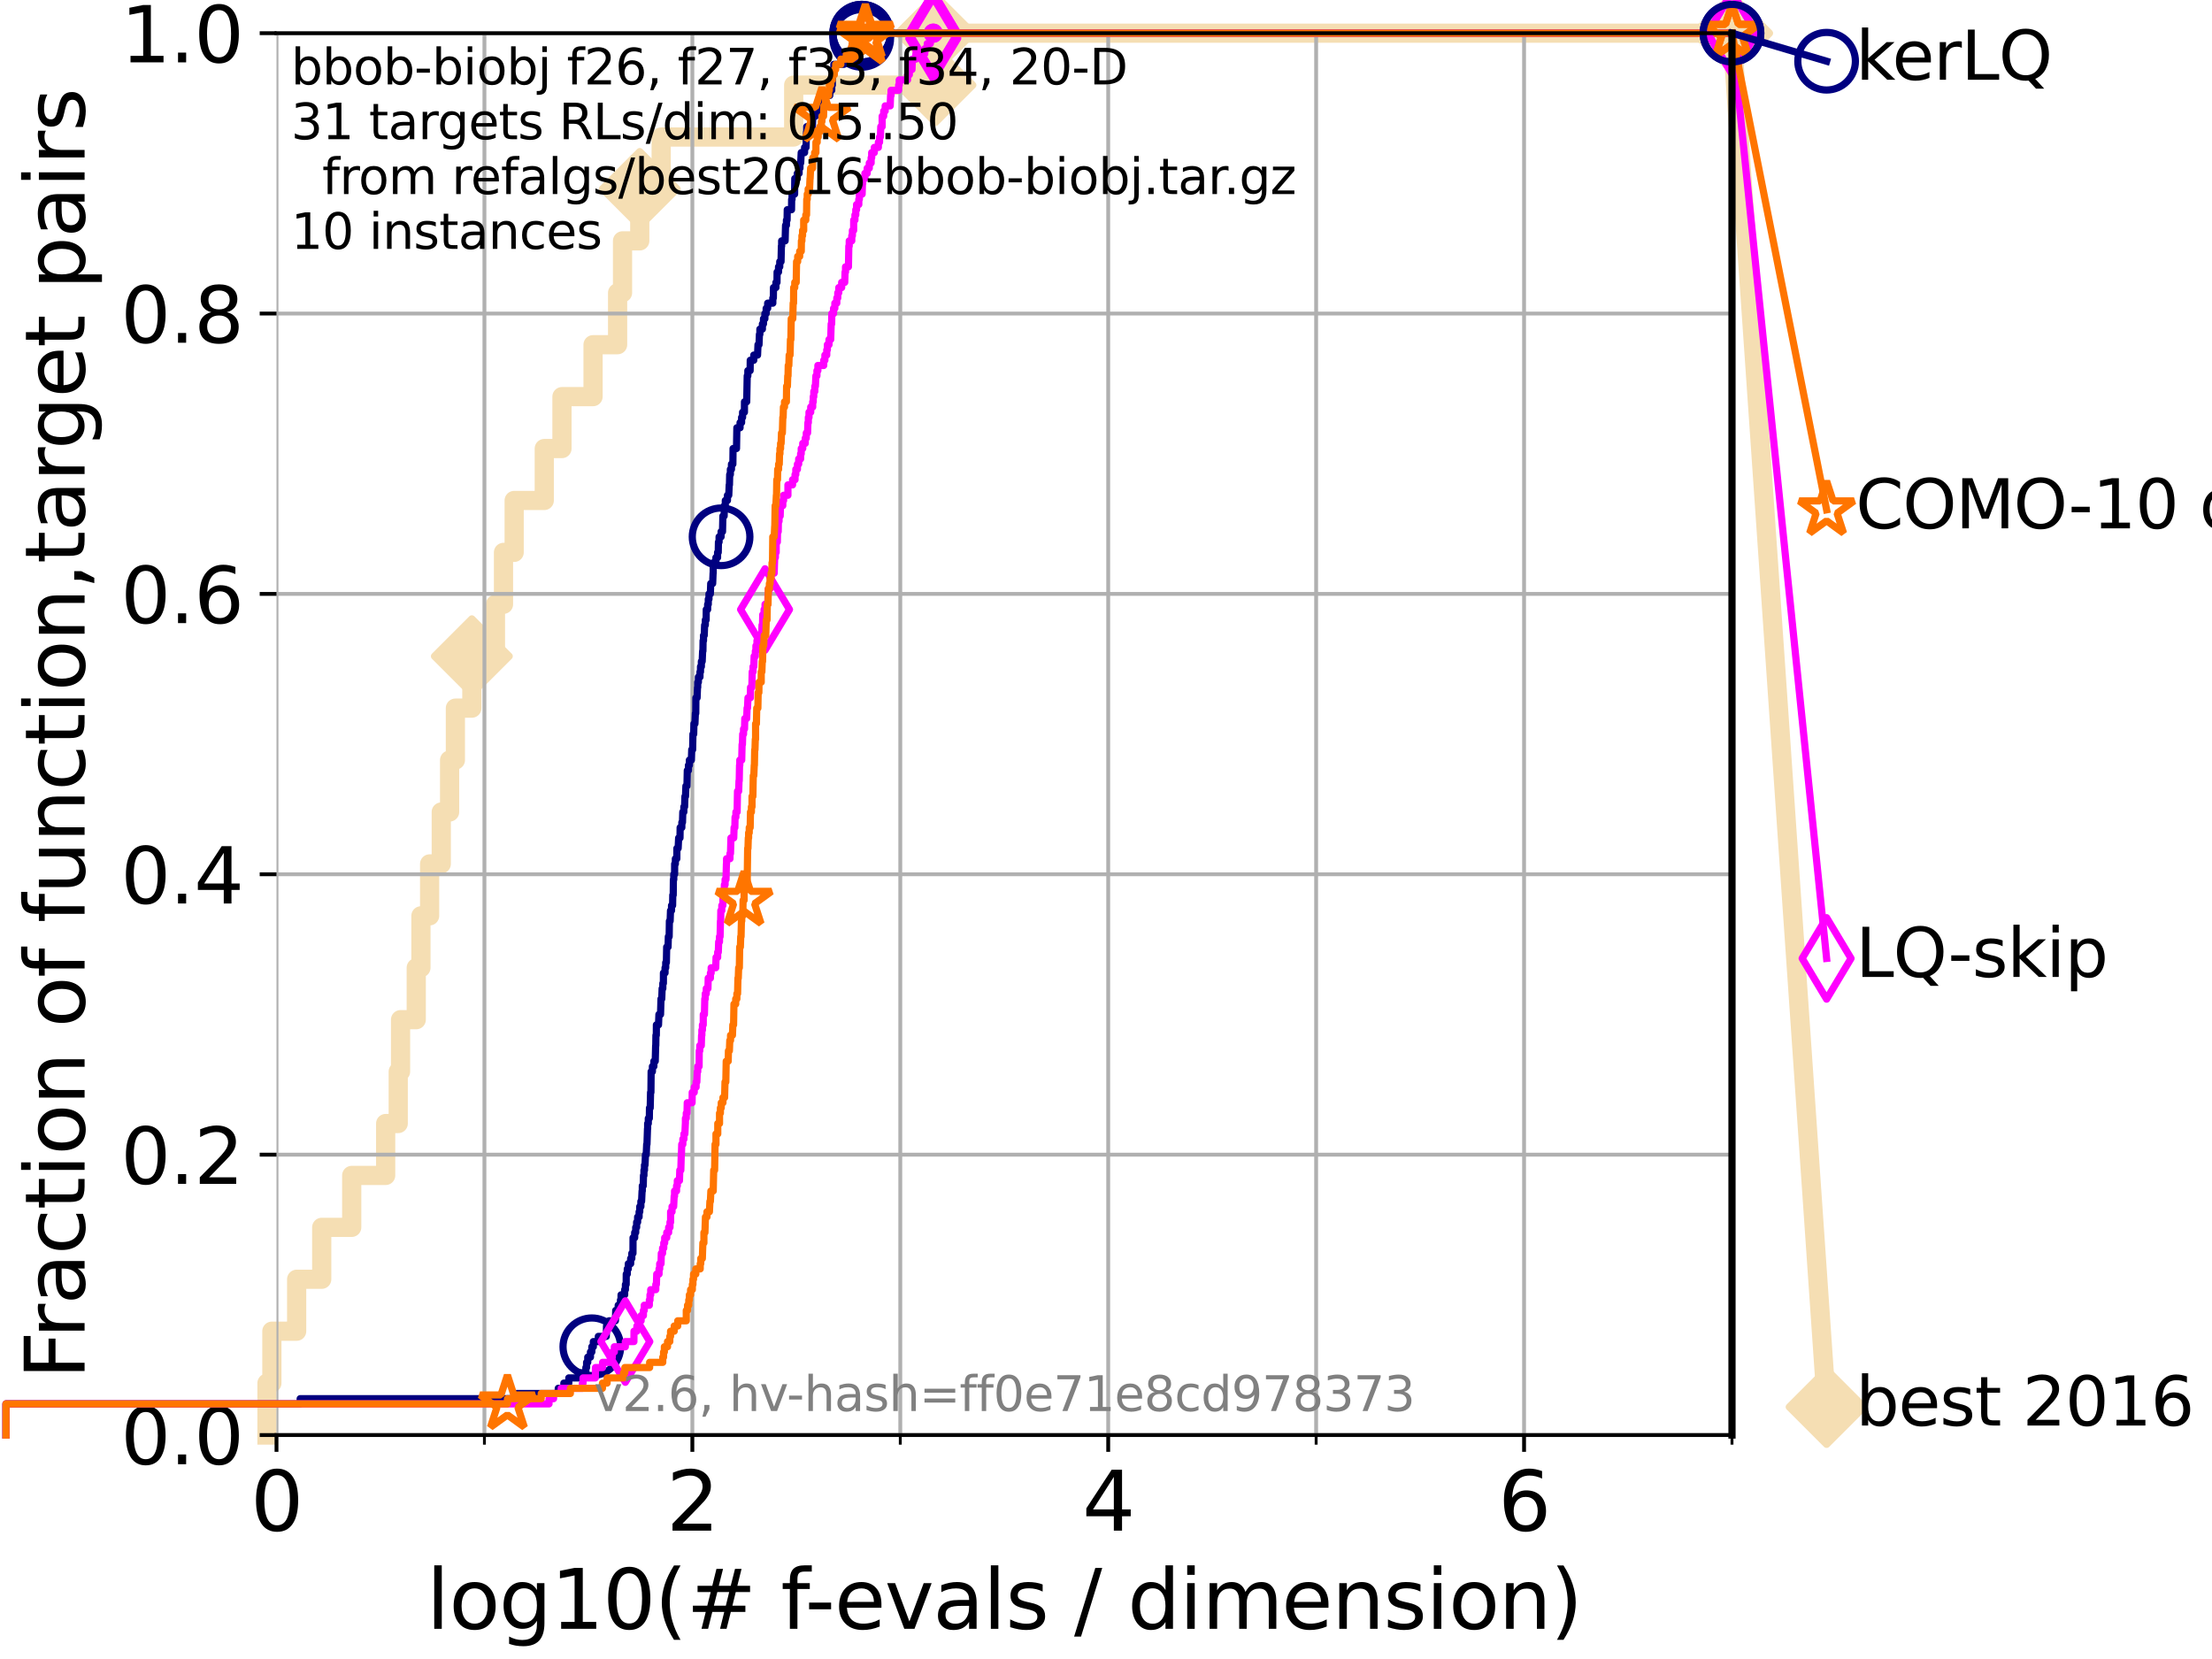 <?xml version="1.0" encoding="utf-8" standalone="no"?>
<!DOCTYPE svg PUBLIC "-//W3C//DTD SVG 1.1//EN"
  "http://www.w3.org/Graphics/SVG/1.1/DTD/svg11.dtd">
<svg xmlns:xlink="http://www.w3.org/1999/xlink" width="460.8pt" height="345.6pt" viewBox="0 0 460.8 345.6" xmlns="http://www.w3.org/2000/svg" version="1.1">
 <defs>
  <style type="text/css">*{stroke-linejoin: round; stroke-linecap: butt}</style>
 </defs>
 <g id="figure_1">
  <g id="patch_1">
   <path d="M 0 345.6 
L 460.8 345.6 
L 460.8 0 
L 0 0 
z
" style="fill: #ffffff"/>
  </g>
  <g id="axes_1">
   <g id="patch_2">
    <path d="M 57.6 298.944 
L 360.806 298.944 
L 360.806 6.912 
L 57.6 6.912 
z
" style="fill: #ffffff"/>
   </g>
   <g id="line2d_1">
    <path d="M 55.618 298.944 
L 55.618 288.128 
L 56.635 288.128 
L 56.635 277.312 
L 61.798 277.312 
L 61.798 266.496 
L 67.02 266.496 
L 67.02 255.68 
L 73.268 255.68 
L 73.268 244.864 
L 80.342 244.864 
L 80.342 234.048 
L 82.959 234.048 
L 82.959 223.232 
L 83.442 223.232 
L 83.442 212.416 
L 86.712 212.416 
L 86.712 201.6 
L 87.687 201.6 
L 87.687 190.784 
L 89.497 190.784 
L 89.497 179.968 
L 91.923 179.968 
L 91.923 169.152 
L 93.66 169.152 
L 93.66 158.336 
L 94.866 158.336 
L 94.866 147.52 
L 98.295 147.52 
L 98.295 136.704 
L 103.214 136.704 
L 103.214 125.888 
L 104.886 125.888 
L 104.886 115.072 
L 107.11 115.072 
L 107.11 104.256 
L 113.381 104.256 
L 113.381 93.44 
L 117.068 93.44 
L 117.068 82.624 
L 123.545 82.624 
L 123.545 71.808 
L 128.658 71.808 
L 128.658 60.992 
L 129.684 60.992 
L 129.684 50.176 
L 133.273 50.176 
L 133.273 39.36 
L 137.735 39.36 
L 137.735 28.544 
L 165.34 28.544 
L 165.34 17.728 
L 194.868 17.728 
L 194.868 6.912 
L 360.806 6.912 
" style="fill: none; stroke: #f5deb3; stroke-width: 4; stroke-linecap: square"/>
   </g>
   <g id="line2d_2">
    <defs>
     <path id="mee446f0f77" d="M -0 7.778 
L 7.778 0 
L 0 -7.778 
L -7.778 -0 
z
" style="stroke: #f5deb3; stroke-width: 1.5; stroke-linejoin: miter"/>
    </defs>
    <g>
     <use xlink:href="#mee446f0f77" x="98.295" y="136.704" style="fill: #f5deb3; stroke: #f5deb3; stroke-width: 1.5; stroke-linejoin: miter"/>
     <use xlink:href="#mee446f0f77" x="133.273" y="39.36" style="fill: #f5deb3; stroke: #f5deb3; stroke-width: 1.5; stroke-linejoin: miter"/>
     <use xlink:href="#mee446f0f77" x="194.868" y="17.728" style="fill: #f5deb3; stroke: #f5deb3; stroke-width: 1.5; stroke-linejoin: miter"/>
     <use xlink:href="#mee446f0f77" x="194.868" y="6.912" style="fill: #f5deb3; stroke: #f5deb3; stroke-width: 1.5; stroke-linejoin: miter"/>
     <use xlink:href="#mee446f0f77" x="194.868" y="6.912" style="fill: #f5deb3; stroke: #f5deb3; stroke-width: 1.5; stroke-linejoin: miter"/>
     <use xlink:href="#mee446f0f77" x="360.806" y="6.912" style="fill: #f5deb3; stroke: #f5deb3; stroke-width: 1.5; stroke-linejoin: miter"/>
    </g>
   </g>
   <g id="line2d_3">
    <path style="fill: none; stroke: #f5deb3; stroke-width: 4; stroke-linecap: square"/>
    <g/>
   </g>
   <g id="line2d_4">
    <path d="M 360.806 6.912 
L 380.515 293.103 
" style="fill: none; stroke: #f5deb3; stroke-width: 4; stroke-linecap: square"/>
    <g>
     <use xlink:href="#mee446f0f77" x="360.806" y="6.912" style="fill: #f5deb3; stroke: #f5deb3; stroke-width: 1.5; stroke-linejoin: miter"/>
     <use xlink:href="#mee446f0f77" x="380.515" y="293.103" style="fill: #f5deb3; stroke: #f5deb3; stroke-width: 1.5; stroke-linejoin: miter"/>
    </g>
   </g>
   <g id="matplotlib.axis_1">
    <g id="xtick_1">
     <g id="line2d_5">
      <path d="M 57.6 298.944 
L 57.6 6.912 
" clip-path="url(#p831ff6a7e8)" style="fill: none; stroke: #b0b0b0; stroke-width: 0.8; stroke-linecap: square"/>
     </g>
     <g id="line2d_6">
      <defs>
       <path id="m4d1509aae6" d="M 0 0 
L 0 3.5 
" style="stroke: #000000; stroke-width: 0.8"/>
      </defs>
      <g>
       <use xlink:href="#m4d1509aae6" x="57.6" y="298.944" style="stroke: #000000; stroke-width: 0.8"/>
      </g>
     </g>
     <g id="text_1">
      <!-- 0 -->
      <g transform="translate(52.192 318.861) scale(0.17 -0.17)">
       <defs>
        <path id="DejaVuSans-30" d="M 2034 4250 
Q 1547 4250 1301 3770 
Q 1056 3291 1056 2328 
Q 1056 1369 1301 889 
Q 1547 409 2034 409 
Q 2525 409 2770 889 
Q 3016 1369 3016 2328 
Q 3016 3291 2770 3770 
Q 2525 4250 2034 4250 
z
M 2034 4750 
Q 2819 4750 3233 4129 
Q 3647 3509 3647 2328 
Q 3647 1150 3233 529 
Q 2819 -91 2034 -91 
Q 1250 -91 836 529 
Q 422 1150 422 2328 
Q 422 3509 836 4129 
Q 1250 4750 2034 4750 
z
" transform="scale(0.016)"/>
       </defs>
       <use xlink:href="#DejaVuSans-30"/>
      </g>
     </g>
    </g>
    <g id="xtick_2">
     <g id="line2d_7">
      <path d="M 144.23 298.944 
L 144.23 6.912 
" clip-path="url(#p831ff6a7e8)" style="fill: none; stroke: #b0b0b0; stroke-width: 0.8; stroke-linecap: square"/>
     </g>
     <g id="line2d_8">
      <g>
       <use xlink:href="#m4d1509aae6" x="144.23" y="298.944" style="stroke: #000000; stroke-width: 0.8"/>
      </g>
     </g>
     <g id="text_2">
      <!-- 2 -->
      <g transform="translate(138.822 318.861) scale(0.17 -0.17)">
       <defs>
        <path id="DejaVuSans-32" d="M 1228 531 
L 3431 531 
L 3431 0 
L 469 0 
L 469 531 
Q 828 903 1448 1529 
Q 2069 2156 2228 2338 
Q 2531 2678 2651 2914 
Q 2772 3150 2772 3378 
Q 2772 3750 2511 3984 
Q 2250 4219 1831 4219 
Q 1534 4219 1204 4116 
Q 875 4013 500 3803 
L 500 4441 
Q 881 4594 1212 4672 
Q 1544 4750 1819 4750 
Q 2544 4750 2975 4387 
Q 3406 4025 3406 3419 
Q 3406 3131 3298 2873 
Q 3191 2616 2906 2266 
Q 2828 2175 2409 1742 
Q 1991 1309 1228 531 
z
" transform="scale(0.016)"/>
       </defs>
       <use xlink:href="#DejaVuSans-32"/>
      </g>
     </g>
    </g>
    <g id="xtick_3">
     <g id="line2d_9">
      <path d="M 230.861 298.944 
L 230.861 6.912 
" clip-path="url(#p831ff6a7e8)" style="fill: none; stroke: #b0b0b0; stroke-width: 0.8; stroke-linecap: square"/>
     </g>
     <g id="line2d_10">
      <g>
       <use xlink:href="#m4d1509aae6" x="230.861" y="298.944" style="stroke: #000000; stroke-width: 0.8"/>
      </g>
     </g>
     <g id="text_3">
      <!-- 4 -->
      <g transform="translate(225.453 318.861) scale(0.17 -0.17)">
       <defs>
        <path id="DejaVuSans-34" d="M 2419 4116 
L 825 1625 
L 2419 1625 
L 2419 4116 
z
M 2253 4666 
L 3047 4666 
L 3047 1625 
L 3713 1625 
L 3713 1100 
L 3047 1100 
L 3047 0 
L 2419 0 
L 2419 1100 
L 313 1100 
L 313 1709 
L 2253 4666 
z
" transform="scale(0.016)"/>
       </defs>
       <use xlink:href="#DejaVuSans-34"/>
      </g>
     </g>
    </g>
    <g id="xtick_4">
     <g id="line2d_11">
      <path d="M 317.491 298.944 
L 317.491 6.912 
" clip-path="url(#p831ff6a7e8)" style="fill: none; stroke: #b0b0b0; stroke-width: 0.8; stroke-linecap: square"/>
     </g>
     <g id="line2d_12">
      <g>
       <use xlink:href="#m4d1509aae6" x="317.491" y="298.944" style="stroke: #000000; stroke-width: 0.8"/>
      </g>
     </g>
     <g id="text_4">
      <!-- 6 -->
      <g transform="translate(312.083 318.861) scale(0.17 -0.17)">
       <defs>
        <path id="DejaVuSans-36" d="M 2113 2584 
Q 1688 2584 1439 2293 
Q 1191 2003 1191 1497 
Q 1191 994 1439 701 
Q 1688 409 2113 409 
Q 2538 409 2786 701 
Q 3034 994 3034 1497 
Q 3034 2003 2786 2293 
Q 2538 2584 2113 2584 
z
M 3366 4563 
L 3366 3988 
Q 3128 4100 2886 4159 
Q 2644 4219 2406 4219 
Q 1781 4219 1451 3797 
Q 1122 3375 1075 2522 
Q 1259 2794 1537 2939 
Q 1816 3084 2150 3084 
Q 2853 3084 3261 2657 
Q 3669 2231 3669 1497 
Q 3669 778 3244 343 
Q 2819 -91 2113 -91 
Q 1303 -91 875 529 
Q 447 1150 447 2328 
Q 447 3434 972 4092 
Q 1497 4750 2381 4750 
Q 2619 4750 2861 4703 
Q 3103 4656 3366 4563 
z
" transform="scale(0.016)"/>
       </defs>
       <use xlink:href="#DejaVuSans-36"/>
      </g>
     </g>
    </g>
    <g id="xtick_5">
     <g id="line2d_13">
      <path d="M 100.915 298.944 
L 100.915 6.912 
" clip-path="url(#p831ff6a7e8)" style="fill: none; stroke: #b0b0b0; stroke-width: 0.8; stroke-linecap: square"/>
     </g>
     <g id="line2d_14">
      <defs>
       <path id="mec8f5ef263" d="M 0 0 
L 0 2 
" style="stroke: #000000; stroke-width: 0.6"/>
      </defs>
      <g>
       <use xlink:href="#mec8f5ef263" x="100.915" y="298.944" style="stroke: #000000; stroke-width: 0.6"/>
      </g>
     </g>
    </g>
    <g id="xtick_6">
     <g id="line2d_15">
      <path d="M 187.546 298.944 
L 187.546 6.912 
" clip-path="url(#p831ff6a7e8)" style="fill: none; stroke: #b0b0b0; stroke-width: 0.8; stroke-linecap: square"/>
     </g>
     <g id="line2d_16">
      <g>
       <use xlink:href="#mec8f5ef263" x="187.546" y="298.944" style="stroke: #000000; stroke-width: 0.6"/>
      </g>
     </g>
    </g>
    <g id="xtick_7">
     <g id="line2d_17">
      <path d="M 274.176 298.944 
L 274.176 6.912 
" clip-path="url(#p831ff6a7e8)" style="fill: none; stroke: #b0b0b0; stroke-width: 0.8; stroke-linecap: square"/>
     </g>
     <g id="line2d_18">
      <g>
       <use xlink:href="#mec8f5ef263" x="274.176" y="298.944" style="stroke: #000000; stroke-width: 0.6"/>
      </g>
     </g>
    </g>
    <g id="xtick_8">
     <g id="line2d_19">
      <path d="M 360.806 298.944 
L 360.806 6.912 
" clip-path="url(#p831ff6a7e8)" style="fill: none; stroke: #b0b0b0; stroke-width: 0.8; stroke-linecap: square"/>
     </g>
     <g id="line2d_20">
      <g>
       <use xlink:href="#mec8f5ef263" x="360.806" y="298.944" style="stroke: #000000; stroke-width: 0.6"/>
      </g>
     </g>
    </g>
    <g id="text_5">
     <!-- log10(# f-evals / dimension) -->
     <g transform="translate(88.823 339.314) scale(0.17 -0.17)">
      <defs>
       <path id="DejaVuSans-6c" d="M 603 4863 
L 1178 4863 
L 1178 0 
L 603 0 
L 603 4863 
z
" transform="scale(0.016)"/>
       <path id="DejaVuSans-6f" d="M 1959 3097 
Q 1497 3097 1228 2736 
Q 959 2375 959 1747 
Q 959 1119 1226 758 
Q 1494 397 1959 397 
Q 2419 397 2687 759 
Q 2956 1122 2956 1747 
Q 2956 2369 2687 2733 
Q 2419 3097 1959 3097 
z
M 1959 3584 
Q 2709 3584 3137 3096 
Q 3566 2609 3566 1747 
Q 3566 888 3137 398 
Q 2709 -91 1959 -91 
Q 1206 -91 779 398 
Q 353 888 353 1747 
Q 353 2609 779 3096 
Q 1206 3584 1959 3584 
z
" transform="scale(0.016)"/>
       <path id="DejaVuSans-67" d="M 2906 1791 
Q 2906 2416 2648 2759 
Q 2391 3103 1925 3103 
Q 1463 3103 1205 2759 
Q 947 2416 947 1791 
Q 947 1169 1205 825 
Q 1463 481 1925 481 
Q 2391 481 2648 825 
Q 2906 1169 2906 1791 
z
M 3481 434 
Q 3481 -459 3084 -895 
Q 2688 -1331 1869 -1331 
Q 1566 -1331 1297 -1286 
Q 1028 -1241 775 -1147 
L 775 -588 
Q 1028 -725 1275 -790 
Q 1522 -856 1778 -856 
Q 2344 -856 2625 -561 
Q 2906 -266 2906 331 
L 2906 616 
Q 2728 306 2450 153 
Q 2172 0 1784 0 
Q 1141 0 747 490 
Q 353 981 353 1791 
Q 353 2603 747 3093 
Q 1141 3584 1784 3584 
Q 2172 3584 2450 3431 
Q 2728 3278 2906 2969 
L 2906 3500 
L 3481 3500 
L 3481 434 
z
" transform="scale(0.016)"/>
       <path id="DejaVuSans-31" d="M 794 531 
L 1825 531 
L 1825 4091 
L 703 3866 
L 703 4441 
L 1819 4666 
L 2450 4666 
L 2450 531 
L 3481 531 
L 3481 0 
L 794 0 
L 794 531 
z
" transform="scale(0.016)"/>
       <path id="DejaVuSans-28" d="M 1984 4856 
Q 1566 4138 1362 3434 
Q 1159 2731 1159 2009 
Q 1159 1288 1364 580 
Q 1569 -128 1984 -844 
L 1484 -844 
Q 1016 -109 783 600 
Q 550 1309 550 2009 
Q 550 2706 781 3412 
Q 1013 4119 1484 4856 
L 1984 4856 
z
" transform="scale(0.016)"/>
       <path id="DejaVuSans-23" d="M 3272 2816 
L 2363 2816 
L 2100 1772 
L 3016 1772 
L 3272 2816 
z
M 2803 4594 
L 2478 3297 
L 3391 3297 
L 3719 4594 
L 4219 4594 
L 3897 3297 
L 4872 3297 
L 4872 2816 
L 3775 2816 
L 3519 1772 
L 4513 1772 
L 4513 1294 
L 3397 1294 
L 3072 0 
L 2572 0 
L 2894 1294 
L 1978 1294 
L 1656 0 
L 1153 0 
L 1478 1294 
L 494 1294 
L 494 1772 
L 1594 1772 
L 1856 2816 
L 850 2816 
L 850 3297 
L 1978 3297 
L 2297 4594 
L 2803 4594 
z
" transform="scale(0.016)"/>
       <path id="DejaVuSans-20" transform="scale(0.016)"/>
       <path id="DejaVuSans-66" d="M 2375 4863 
L 2375 4384 
L 1825 4384 
Q 1516 4384 1395 4259 
Q 1275 4134 1275 3809 
L 1275 3500 
L 2222 3500 
L 2222 3053 
L 1275 3053 
L 1275 0 
L 697 0 
L 697 3053 
L 147 3053 
L 147 3500 
L 697 3500 
L 697 3744 
Q 697 4328 969 4595 
Q 1241 4863 1831 4863 
L 2375 4863 
z
" transform="scale(0.016)"/>
       <path id="DejaVuSans-2d" d="M 313 2009 
L 1997 2009 
L 1997 1497 
L 313 1497 
L 313 2009 
z
" transform="scale(0.016)"/>
       <path id="DejaVuSans-65" d="M 3597 1894 
L 3597 1613 
L 953 1613 
Q 991 1019 1311 708 
Q 1631 397 2203 397 
Q 2534 397 2845 478 
Q 3156 559 3463 722 
L 3463 178 
Q 3153 47 2828 -22 
Q 2503 -91 2169 -91 
Q 1331 -91 842 396 
Q 353 884 353 1716 
Q 353 2575 817 3079 
Q 1281 3584 2069 3584 
Q 2775 3584 3186 3129 
Q 3597 2675 3597 1894 
z
M 3022 2063 
Q 3016 2534 2758 2815 
Q 2500 3097 2075 3097 
Q 1594 3097 1305 2825 
Q 1016 2553 972 2059 
L 3022 2063 
z
" transform="scale(0.016)"/>
       <path id="DejaVuSans-76" d="M 191 3500 
L 800 3500 
L 1894 563 
L 2988 3500 
L 3597 3500 
L 2284 0 
L 1503 0 
L 191 3500 
z
" transform="scale(0.016)"/>
       <path id="DejaVuSans-61" d="M 2194 1759 
Q 1497 1759 1228 1600 
Q 959 1441 959 1056 
Q 959 750 1161 570 
Q 1363 391 1709 391 
Q 2188 391 2477 730 
Q 2766 1069 2766 1631 
L 2766 1759 
L 2194 1759 
z
M 3341 1997 
L 3341 0 
L 2766 0 
L 2766 531 
Q 2569 213 2275 61 
Q 1981 -91 1556 -91 
Q 1019 -91 701 211 
Q 384 513 384 1019 
Q 384 1609 779 1909 
Q 1175 2209 1959 2209 
L 2766 2209 
L 2766 2266 
Q 2766 2663 2505 2880 
Q 2244 3097 1772 3097 
Q 1472 3097 1187 3025 
Q 903 2953 641 2809 
L 641 3341 
Q 956 3463 1253 3523 
Q 1550 3584 1831 3584 
Q 2591 3584 2966 3190 
Q 3341 2797 3341 1997 
z
" transform="scale(0.016)"/>
       <path id="DejaVuSans-73" d="M 2834 3397 
L 2834 2853 
Q 2591 2978 2328 3040 
Q 2066 3103 1784 3103 
Q 1356 3103 1142 2972 
Q 928 2841 928 2578 
Q 928 2378 1081 2264 
Q 1234 2150 1697 2047 
L 1894 2003 
Q 2506 1872 2764 1633 
Q 3022 1394 3022 966 
Q 3022 478 2636 193 
Q 2250 -91 1575 -91 
Q 1294 -91 989 -36 
Q 684 19 347 128 
L 347 722 
Q 666 556 975 473 
Q 1284 391 1588 391 
Q 1994 391 2212 530 
Q 2431 669 2431 922 
Q 2431 1156 2273 1281 
Q 2116 1406 1581 1522 
L 1381 1569 
Q 847 1681 609 1914 
Q 372 2147 372 2553 
Q 372 3047 722 3315 
Q 1072 3584 1716 3584 
Q 2034 3584 2315 3537 
Q 2597 3491 2834 3397 
z
" transform="scale(0.016)"/>
       <path id="DejaVuSans-2f" d="M 1625 4666 
L 2156 4666 
L 531 -594 
L 0 -594 
L 1625 4666 
z
" transform="scale(0.016)"/>
       <path id="DejaVuSans-64" d="M 2906 2969 
L 2906 4863 
L 3481 4863 
L 3481 0 
L 2906 0 
L 2906 525 
Q 2725 213 2448 61 
Q 2172 -91 1784 -91 
Q 1150 -91 751 415 
Q 353 922 353 1747 
Q 353 2572 751 3078 
Q 1150 3584 1784 3584 
Q 2172 3584 2448 3432 
Q 2725 3281 2906 2969 
z
M 947 1747 
Q 947 1113 1208 752 
Q 1469 391 1925 391 
Q 2381 391 2643 752 
Q 2906 1113 2906 1747 
Q 2906 2381 2643 2742 
Q 2381 3103 1925 3103 
Q 1469 3103 1208 2742 
Q 947 2381 947 1747 
z
" transform="scale(0.016)"/>
       <path id="DejaVuSans-69" d="M 603 3500 
L 1178 3500 
L 1178 0 
L 603 0 
L 603 3500 
z
M 603 4863 
L 1178 4863 
L 1178 4134 
L 603 4134 
L 603 4863 
z
" transform="scale(0.016)"/>
       <path id="DejaVuSans-6d" d="M 3328 2828 
Q 3544 3216 3844 3400 
Q 4144 3584 4550 3584 
Q 5097 3584 5394 3201 
Q 5691 2819 5691 2113 
L 5691 0 
L 5113 0 
L 5113 2094 
Q 5113 2597 4934 2840 
Q 4756 3084 4391 3084 
Q 3944 3084 3684 2787 
Q 3425 2491 3425 1978 
L 3425 0 
L 2847 0 
L 2847 2094 
Q 2847 2600 2669 2842 
Q 2491 3084 2119 3084 
Q 1678 3084 1418 2786 
Q 1159 2488 1159 1978 
L 1159 0 
L 581 0 
L 581 3500 
L 1159 3500 
L 1159 2956 
Q 1356 3278 1631 3431 
Q 1906 3584 2284 3584 
Q 2666 3584 2933 3390 
Q 3200 3197 3328 2828 
z
" transform="scale(0.016)"/>
       <path id="DejaVuSans-6e" d="M 3513 2113 
L 3513 0 
L 2938 0 
L 2938 2094 
Q 2938 2591 2744 2837 
Q 2550 3084 2163 3084 
Q 1697 3084 1428 2787 
Q 1159 2491 1159 1978 
L 1159 0 
L 581 0 
L 581 3500 
L 1159 3500 
L 1159 2956 
Q 1366 3272 1645 3428 
Q 1925 3584 2291 3584 
Q 2894 3584 3203 3211 
Q 3513 2838 3513 2113 
z
" transform="scale(0.016)"/>
       <path id="DejaVuSans-29" d="M 513 4856 
L 1013 4856 
Q 1481 4119 1714 3412 
Q 1947 2706 1947 2009 
Q 1947 1309 1714 600 
Q 1481 -109 1013 -844 
L 513 -844 
Q 928 -128 1133 580 
Q 1338 1288 1338 2009 
Q 1338 2731 1133 3434 
Q 928 4138 513 4856 
z
" transform="scale(0.016)"/>
      </defs>
      <use xlink:href="#DejaVuSans-6c"/>
      <use xlink:href="#DejaVuSans-6f" x="27.783"/>
      <use xlink:href="#DejaVuSans-67" x="88.965"/>
      <use xlink:href="#DejaVuSans-31" x="152.441"/>
      <use xlink:href="#DejaVuSans-30" x="216.064"/>
      <use xlink:href="#DejaVuSans-28" x="279.688"/>
      <use xlink:href="#DejaVuSans-23" x="318.701"/>
      <use xlink:href="#DejaVuSans-20" x="402.49"/>
      <use xlink:href="#DejaVuSans-66" x="434.277"/>
      <use xlink:href="#DejaVuSans-2d" x="463.982"/>
      <use xlink:href="#DejaVuSans-65" x="500.066"/>
      <use xlink:href="#DejaVuSans-76" x="561.59"/>
      <use xlink:href="#DejaVuSans-61" x="620.77"/>
      <use xlink:href="#DejaVuSans-6c" x="682.049"/>
      <use xlink:href="#DejaVuSans-73" x="709.832"/>
      <use xlink:href="#DejaVuSans-20" x="761.932"/>
      <use xlink:href="#DejaVuSans-2f" x="793.719"/>
      <use xlink:href="#DejaVuSans-20" x="827.41"/>
      <use xlink:href="#DejaVuSans-64" x="859.197"/>
      <use xlink:href="#DejaVuSans-69" x="922.674"/>
      <use xlink:href="#DejaVuSans-6d" x="950.457"/>
      <use xlink:href="#DejaVuSans-65" x="1047.869"/>
      <use xlink:href="#DejaVuSans-6e" x="1109.393"/>
      <use xlink:href="#DejaVuSans-73" x="1172.771"/>
      <use xlink:href="#DejaVuSans-69" x="1224.871"/>
      <use xlink:href="#DejaVuSans-6f" x="1252.654"/>
      <use xlink:href="#DejaVuSans-6e" x="1313.836"/>
      <use xlink:href="#DejaVuSans-29" x="1377.215"/>
     </g>
    </g>
   </g>
   <g id="matplotlib.axis_2">
    <g id="ytick_1">
     <g id="line2d_21">
      <path d="M 57.6 298.944 
L 360.806 298.944 
" clip-path="url(#p831ff6a7e8)" style="fill: none; stroke: #b0b0b0; stroke-width: 0.8; stroke-linecap: square"/>
     </g>
     <g id="line2d_22">
      <defs>
       <path id="m1cb6a163b3" d="M 0 0 
L -3.5 0 
" style="stroke: #000000; stroke-width: 0.8"/>
      </defs>
      <g>
       <use xlink:href="#m1cb6a163b3" x="57.6" y="298.944" style="stroke: #000000; stroke-width: 0.8"/>
      </g>
     </g>
     <g id="text_6">
      <!-- 0.0 -->
      <g transform="translate(25.155 305.023) scale(0.16 -0.16)">
       <defs>
        <path id="DejaVuSans-2e" d="M 684 794 
L 1344 794 
L 1344 0 
L 684 0 
L 684 794 
z
" transform="scale(0.016)"/>
       </defs>
       <use xlink:href="#DejaVuSans-30"/>
       <use xlink:href="#DejaVuSans-2e" x="63.623"/>
       <use xlink:href="#DejaVuSans-30" x="95.41"/>
      </g>
     </g>
    </g>
    <g id="ytick_2">
     <g id="line2d_23">
      <path d="M 57.6 240.538 
L 360.806 240.538 
" clip-path="url(#p831ff6a7e8)" style="fill: none; stroke: #b0b0b0; stroke-width: 0.8; stroke-linecap: square"/>
     </g>
     <g id="line2d_24">
      <g>
       <use xlink:href="#m1cb6a163b3" x="57.6" y="240.538" style="stroke: #000000; stroke-width: 0.8"/>
      </g>
     </g>
     <g id="text_7">
      <!-- 0.2 -->
      <g transform="translate(25.155 246.616) scale(0.16 -0.16)">
       <use xlink:href="#DejaVuSans-30"/>
       <use xlink:href="#DejaVuSans-2e" x="63.623"/>
       <use xlink:href="#DejaVuSans-32" x="95.41"/>
      </g>
     </g>
    </g>
    <g id="ytick_3">
     <g id="line2d_25">
      <path d="M 57.6 182.131 
L 360.806 182.131 
" clip-path="url(#p831ff6a7e8)" style="fill: none; stroke: #b0b0b0; stroke-width: 0.8; stroke-linecap: square"/>
     </g>
     <g id="line2d_26">
      <g>
       <use xlink:href="#m1cb6a163b3" x="57.6" y="182.131" style="stroke: #000000; stroke-width: 0.8"/>
      </g>
     </g>
     <g id="text_8">
      <!-- 0.4 -->
      <g transform="translate(25.155 188.21) scale(0.16 -0.16)">
       <use xlink:href="#DejaVuSans-30"/>
       <use xlink:href="#DejaVuSans-2e" x="63.623"/>
       <use xlink:href="#DejaVuSans-34" x="95.41"/>
      </g>
     </g>
    </g>
    <g id="ytick_4">
     <g id="line2d_27">
      <path d="M 57.6 123.725 
L 360.806 123.725 
" clip-path="url(#p831ff6a7e8)" style="fill: none; stroke: #b0b0b0; stroke-width: 0.8; stroke-linecap: square"/>
     </g>
     <g id="line2d_28">
      <g>
       <use xlink:href="#m1cb6a163b3" x="57.6" y="123.725" style="stroke: #000000; stroke-width: 0.8"/>
      </g>
     </g>
     <g id="text_9">
      <!-- 0.6 -->
      <g transform="translate(25.155 129.804) scale(0.16 -0.16)">
       <use xlink:href="#DejaVuSans-30"/>
       <use xlink:href="#DejaVuSans-2e" x="63.623"/>
       <use xlink:href="#DejaVuSans-36" x="95.41"/>
      </g>
     </g>
    </g>
    <g id="ytick_5">
     <g id="line2d_29">
      <path d="M 57.6 65.318 
L 360.806 65.318 
" clip-path="url(#p831ff6a7e8)" style="fill: none; stroke: #b0b0b0; stroke-width: 0.8; stroke-linecap: square"/>
     </g>
     <g id="line2d_30">
      <g>
       <use xlink:href="#m1cb6a163b3" x="57.6" y="65.318" style="stroke: #000000; stroke-width: 0.8"/>
      </g>
     </g>
     <g id="text_10">
      <!-- 0.8 -->
      <g transform="translate(25.155 71.397) scale(0.16 -0.16)">
       <defs>
        <path id="DejaVuSans-38" d="M 2034 2216 
Q 1584 2216 1326 1975 
Q 1069 1734 1069 1313 
Q 1069 891 1326 650 
Q 1584 409 2034 409 
Q 2484 409 2743 651 
Q 3003 894 3003 1313 
Q 3003 1734 2745 1975 
Q 2488 2216 2034 2216 
z
M 1403 2484 
Q 997 2584 770 2862 
Q 544 3141 544 3541 
Q 544 4100 942 4425 
Q 1341 4750 2034 4750 
Q 2731 4750 3128 4425 
Q 3525 4100 3525 3541 
Q 3525 3141 3298 2862 
Q 3072 2584 2669 2484 
Q 3125 2378 3379 2068 
Q 3634 1759 3634 1313 
Q 3634 634 3220 271 
Q 2806 -91 2034 -91 
Q 1263 -91 848 271 
Q 434 634 434 1313 
Q 434 1759 690 2068 
Q 947 2378 1403 2484 
z
M 1172 3481 
Q 1172 3119 1398 2916 
Q 1625 2713 2034 2713 
Q 2441 2713 2670 2916 
Q 2900 3119 2900 3481 
Q 2900 3844 2670 4047 
Q 2441 4250 2034 4250 
Q 1625 4250 1398 4047 
Q 1172 3844 1172 3481 
z
" transform="scale(0.016)"/>
       </defs>
       <use xlink:href="#DejaVuSans-30"/>
       <use xlink:href="#DejaVuSans-2e" x="63.623"/>
       <use xlink:href="#DejaVuSans-38" x="95.41"/>
      </g>
     </g>
    </g>
    <g id="ytick_6">
     <g id="line2d_31">
      <path d="M 57.6 6.912 
L 360.806 6.912 
" clip-path="url(#p831ff6a7e8)" style="fill: none; stroke: #b0b0b0; stroke-width: 0.8; stroke-linecap: square"/>
     </g>
     <g id="line2d_32">
      <g>
       <use xlink:href="#m1cb6a163b3" x="57.6" y="6.912" style="stroke: #000000; stroke-width: 0.8"/>
      </g>
     </g>
     <g id="text_11">
      <!-- 1.0 -->
      <g transform="translate(25.155 12.991) scale(0.16 -0.16)">
       <use xlink:href="#DejaVuSans-31"/>
       <use xlink:href="#DejaVuSans-2e" x="63.623"/>
       <use xlink:href="#DejaVuSans-30" x="95.41"/>
      </g>
     </g>
    </g>
    <g id="text_12">
     <!-- Fraction of function,target pairs -->
     <g transform="translate(17.62 287.313) rotate(-90) scale(0.17 -0.17)">
      <defs>
       <path id="DejaVuSans-46" d="M 628 4666 
L 3309 4666 
L 3309 4134 
L 1259 4134 
L 1259 2759 
L 3109 2759 
L 3109 2228 
L 1259 2228 
L 1259 0 
L 628 0 
L 628 4666 
z
" transform="scale(0.016)"/>
       <path id="DejaVuSans-72" d="M 2631 2963 
Q 2534 3019 2420 3045 
Q 2306 3072 2169 3072 
Q 1681 3072 1420 2755 
Q 1159 2438 1159 1844 
L 1159 0 
L 581 0 
L 581 3500 
L 1159 3500 
L 1159 2956 
Q 1341 3275 1631 3429 
Q 1922 3584 2338 3584 
Q 2397 3584 2469 3576 
Q 2541 3569 2628 3553 
L 2631 2963 
z
" transform="scale(0.016)"/>
       <path id="DejaVuSans-63" d="M 3122 3366 
L 3122 2828 
Q 2878 2963 2633 3030 
Q 2388 3097 2138 3097 
Q 1578 3097 1268 2742 
Q 959 2388 959 1747 
Q 959 1106 1268 751 
Q 1578 397 2138 397 
Q 2388 397 2633 464 
Q 2878 531 3122 666 
L 3122 134 
Q 2881 22 2623 -34 
Q 2366 -91 2075 -91 
Q 1284 -91 818 406 
Q 353 903 353 1747 
Q 353 2603 823 3093 
Q 1294 3584 2113 3584 
Q 2378 3584 2631 3529 
Q 2884 3475 3122 3366 
z
" transform="scale(0.016)"/>
       <path id="DejaVuSans-74" d="M 1172 4494 
L 1172 3500 
L 2356 3500 
L 2356 3053 
L 1172 3053 
L 1172 1153 
Q 1172 725 1289 603 
Q 1406 481 1766 481 
L 2356 481 
L 2356 0 
L 1766 0 
Q 1100 0 847 248 
Q 594 497 594 1153 
L 594 3053 
L 172 3053 
L 172 3500 
L 594 3500 
L 594 4494 
L 1172 4494 
z
" transform="scale(0.016)"/>
       <path id="DejaVuSans-75" d="M 544 1381 
L 544 3500 
L 1119 3500 
L 1119 1403 
Q 1119 906 1312 657 
Q 1506 409 1894 409 
Q 2359 409 2629 706 
Q 2900 1003 2900 1516 
L 2900 3500 
L 3475 3500 
L 3475 0 
L 2900 0 
L 2900 538 
Q 2691 219 2414 64 
Q 2138 -91 1772 -91 
Q 1169 -91 856 284 
Q 544 659 544 1381 
z
M 1991 3584 
L 1991 3584 
z
" transform="scale(0.016)"/>
       <path id="DejaVuSans-2c" d="M 750 794 
L 1409 794 
L 1409 256 
L 897 -744 
L 494 -744 
L 750 256 
L 750 794 
z
" transform="scale(0.016)"/>
       <path id="DejaVuSans-70" d="M 1159 525 
L 1159 -1331 
L 581 -1331 
L 581 3500 
L 1159 3500 
L 1159 2969 
Q 1341 3281 1617 3432 
Q 1894 3584 2278 3584 
Q 2916 3584 3314 3078 
Q 3713 2572 3713 1747 
Q 3713 922 3314 415 
Q 2916 -91 2278 -91 
Q 1894 -91 1617 61 
Q 1341 213 1159 525 
z
M 3116 1747 
Q 3116 2381 2855 2742 
Q 2594 3103 2138 3103 
Q 1681 3103 1420 2742 
Q 1159 2381 1159 1747 
Q 1159 1113 1420 752 
Q 1681 391 2138 391 
Q 2594 391 2855 752 
Q 3116 1113 3116 1747 
z
" transform="scale(0.016)"/>
      </defs>
      <use xlink:href="#DejaVuSans-46"/>
      <use xlink:href="#DejaVuSans-72" x="50.27"/>
      <use xlink:href="#DejaVuSans-61" x="91.383"/>
      <use xlink:href="#DejaVuSans-63" x="152.662"/>
      <use xlink:href="#DejaVuSans-74" x="207.643"/>
      <use xlink:href="#DejaVuSans-69" x="246.852"/>
      <use xlink:href="#DejaVuSans-6f" x="274.635"/>
      <use xlink:href="#DejaVuSans-6e" x="335.816"/>
      <use xlink:href="#DejaVuSans-20" x="399.195"/>
      <use xlink:href="#DejaVuSans-6f" x="430.982"/>
      <use xlink:href="#DejaVuSans-66" x="492.164"/>
      <use xlink:href="#DejaVuSans-20" x="527.369"/>
      <use xlink:href="#DejaVuSans-66" x="559.156"/>
      <use xlink:href="#DejaVuSans-75" x="594.361"/>
      <use xlink:href="#DejaVuSans-6e" x="657.74"/>
      <use xlink:href="#DejaVuSans-63" x="721.119"/>
      <use xlink:href="#DejaVuSans-74" x="776.1"/>
      <use xlink:href="#DejaVuSans-69" x="815.309"/>
      <use xlink:href="#DejaVuSans-6f" x="843.092"/>
      <use xlink:href="#DejaVuSans-6e" x="904.273"/>
      <use xlink:href="#DejaVuSans-2c" x="967.652"/>
      <use xlink:href="#DejaVuSans-74" x="999.439"/>
      <use xlink:href="#DejaVuSans-61" x="1038.648"/>
      <use xlink:href="#DejaVuSans-72" x="1099.928"/>
      <use xlink:href="#DejaVuSans-67" x="1139.291"/>
      <use xlink:href="#DejaVuSans-65" x="1202.768"/>
      <use xlink:href="#DejaVuSans-74" x="1264.291"/>
      <use xlink:href="#DejaVuSans-20" x="1303.5"/>
      <use xlink:href="#DejaVuSans-70" x="1335.287"/>
      <use xlink:href="#DejaVuSans-61" x="1398.764"/>
      <use xlink:href="#DejaVuSans-69" x="1460.043"/>
      <use xlink:href="#DejaVuSans-72" x="1487.826"/>
      <use xlink:href="#DejaVuSans-73" x="1528.939"/>
     </g>
    </g>
   </g>
   <g id="line2d_33">
    <defs>
     <path id="m5b59428166" d="M 0 1.5 
C 0.398 1.5 0.779 1.342 1.061 1.061 
C 1.342 0.779 1.5 0.398 1.5 0 
C 1.5 -0.398 1.342 -0.779 1.061 -1.061 
C 0.779 -1.342 0.398 -1.5 0 -1.5 
C -0.398 -1.5 -0.779 -1.342 -1.061 -1.061 
C -1.342 -0.779 -1.5 -0.398 -1.5 0 
C -1.5 0.398 -1.342 0.779 -1.061 1.061 
C -0.779 1.342 -0.398 1.5 0 1.5 
z
" style="stroke: #f5deb3"/>
    </defs>
    <g>
     <use xlink:href="#m5b59428166" x="194.868" y="6.912" style="fill: #f5deb3; stroke: #f5deb3"/>
     <use xlink:href="#m5b59428166" x="194.868" y="6.912" style="fill: #f5deb3; stroke: #f5deb3"/>
    </g>
   </g>
   <g id="line2d_34">
    <defs>
     <path id="ma02a549836" d="M 0 1.5 
C 0.398 1.5 0.779 1.342 1.061 1.061 
C 1.342 0.779 1.5 0.398 1.5 0 
C 1.5 -0.398 1.342 -0.779 1.061 -1.061 
C 0.779 -1.342 0.398 -1.5 0 -1.5 
C -0.398 -1.5 -0.779 -1.342 -1.061 -1.061 
C -1.342 -0.779 -1.5 -0.398 -1.5 0 
C -1.5 0.398 -1.342 0.779 -1.061 1.061 
C -0.779 1.342 -0.398 1.5 0 1.5 
z
" style="stroke: #000080"/>
    </defs>
    <g>
     <use xlink:href="#ma02a549836" x="179.513" y="6.912" style="fill: #000080; stroke: #000080"/>
     <use xlink:href="#ma02a549836" x="179.513" y="6.912" style="fill: #000080; stroke: #000080"/>
    </g>
   </g>
   <g id="line2d_35">
    <path d="M 1.246 298.944 
L 1.246 292.454 
L 62.535 292.454 
L 62.535 291.373 
L 107.644 291.373 
L 107.644 290.291 
L 116.295 290.291 
L 116.295 289.21 
L 117.462 289.21 
L 117.462 288.128 
L 118.488 288.128 
L 118.488 287.046 
L 120.518 287.046 
L 120.518 285.965 
L 122.046 285.965 
L 122.046 284.883 
L 122.199 284.883 
L 122.199 283.802 
L 122.44 283.802 
L 122.44 282.72 
L 123.001 282.72 
L 123.001 281.638 
L 123.289 281.638 
L 123.289 280.557 
L 123.601 280.557 
L 123.601 279.475 
L 124.642 279.475 
L 124.642 278.394 
L 126.299 278.394 
L 126.348 276.23 
L 126.876 276.23 
L 126.876 275.149 
L 128.2 275.149 
L 128.266 272.986 
L 128.786 272.986 
L 128.786 271.904 
L 129.251 271.904 
L 129.251 270.822 
L 129.376 270.822 
L 129.376 269.741 
L 130.127 269.741 
L 130.127 268.659 
L 130.286 268.659 
L 130.286 267.578 
L 130.443 267.578 
L 130.462 265.414 
L 130.676 265.414 
L 130.676 264.333 
L 130.888 264.333 
L 130.888 263.251 
L 131.378 263.251 
L 131.378 262.17 
L 131.619 262.17 
L 131.619 261.088 
L 131.857 261.088 
L 131.875 257.843 
L 132.216 257.843 
L 132.216 256.762 
L 132.429 256.762 
L 132.429 255.68 
L 132.622 255.68 
L 132.622 254.598 
L 132.83 254.598 
L 132.83 253.517 
L 133.137 253.517 
L 133.137 252.435 
L 133.273 252.435 
L 133.273 251.354 
L 133.507 251.354 
L 133.507 250.272 
L 133.656 250.272 
L 133.755 248.109 
L 133.804 248.109 
L 133.804 247.027 
L 133.999 247.027 
L 134.048 244.864 
L 134.145 244.864 
L 134.145 243.782 
L 134.257 243.782 
L 134.257 242.701 
L 134.368 242.701 
L 134.464 240.538 
L 134.621 240.538 
L 134.715 238.374 
L 134.777 238.374 
L 134.886 235.13 
L 134.916 235.13 
L 134.916 234.048 
L 135.055 234.048 
L 135.055 232.966 
L 135.268 232.966 
L 135.298 230.803 
L 135.449 230.803 
L 135.524 227.558 
L 135.598 227.558 
L 135.643 223.232 
L 135.908 223.232 
L 135.908 222.15 
L 136.213 222.15 
L 136.213 221.069 
L 136.499 221.069 
L 136.584 217.824 
L 136.612 217.824 
L 136.641 215.661 
L 136.725 215.661 
L 136.739 213.498 
L 137.182 213.498 
L 137.264 211.334 
L 137.601 211.334 
L 137.695 208.09 
L 137.854 208.09 
L 137.933 205.926 
L 138.077 205.926 
L 138.077 204.845 
L 138.194 204.845 
L 138.207 202.682 
L 138.541 202.682 
L 138.541 201.6 
L 138.68 201.6 
L 138.68 200.518 
L 138.819 200.518 
L 138.881 197.274 
L 139.167 197.274 
L 139.228 195.11 
L 139.399 195.11 
L 139.448 191.866 
L 139.605 191.866 
L 139.677 189.702 
L 139.891 189.702 
L 139.891 188.621 
L 140.115 188.621 
L 140.15 186.458 
L 140.243 186.458 
L 140.278 183.213 
L 140.359 183.213 
L 140.359 182.131 
L 140.532 182.131 
L 140.543 179.968 
L 140.691 179.968 
L 140.691 178.886 
L 140.995 178.886 
L 141.006 176.723 
L 141.272 176.723 
L 141.371 174.56 
L 141.654 174.56 
L 141.686 172.397 
L 142.038 172.397 
L 142.038 171.315 
L 142.175 171.315 
L 142.238 169.152 
L 142.456 169.152 
L 142.456 168.07 
L 142.611 168.07 
L 142.682 165.907 
L 142.804 165.907 
L 142.885 163.744 
L 143.106 163.744 
L 143.176 160.499 
L 143.413 160.499 
L 143.413 159.418 
L 143.609 159.418 
L 143.609 158.336 
L 144.032 158.336 
L 144.098 156.173 
L 144.287 156.173 
L 144.352 152.928 
L 144.51 152.928 
L 144.557 150.765 
L 144.768 150.765 
L 144.859 148.602 
L 144.941 148.602 
L 144.968 145.357 
L 145.22 145.357 
L 145.3 143.194 
L 145.344 143.194 
L 145.344 142.112 
L 145.486 142.112 
L 145.486 141.03 
L 145.817 141.03 
L 145.817 139.949 
L 145.929 139.949 
L 145.929 138.867 
L 146.109 138.867 
L 146.109 137.786 
L 146.278 137.786 
L 146.371 135.622 
L 146.429 135.622 
L 146.463 133.459 
L 146.554 133.459 
L 146.554 132.378 
L 146.703 132.378 
L 146.786 130.214 
L 146.933 130.214 
L 146.933 129.133 
L 147.103 129.133 
L 147.128 126.97 
L 147.416 126.97 
L 147.416 125.888 
L 147.55 125.888 
L 147.55 124.806 
L 147.691 124.806 
L 147.691 123.725 
L 147.979 123.725 
L 148.056 121.562 
L 148.458 121.562 
L 148.548 119.398 
L 148.571 119.398 
L 148.578 117.235 
L 149.137 117.235 
L 149.137 116.154 
L 149.482 116.154 
L 149.482 115.072 
L 149.623 115.072 
L 149.666 112.909 
L 149.799 112.909 
L 149.799 111.827 
L 150.214 111.827 
L 150.214 110.746 
L 150.513 110.746 
L 150.587 107.501 
L 150.853 107.501 
L 150.9 105.338 
L 151.096 105.338 
L 151.096 104.256 
L 151.542 104.256 
L 151.542 103.174 
L 151.814 103.174 
L 151.908 101.011 
L 151.958 101.011 
L 152.008 98.848 
L 152.15 98.848 
L 152.15 97.766 
L 152.377 97.766 
L 152.377 96.685 
L 152.668 96.685 
L 152.71 93.44 
L 153.427 93.44 
L 153.502 89.114 
L 154.168 89.114 
L 154.168 88.032 
L 154.487 88.032 
L 154.487 86.95 
L 154.693 86.95 
L 154.693 85.869 
L 155.077 85.869 
L 155.088 83.706 
L 155.552 83.706 
L 155.66 78.298 
L 155.788 78.298 
L 155.788 77.216 
L 156.265 77.216 
L 156.29 75.053 
L 157.023 75.053 
L 157.023 73.971 
L 157.812 73.971 
L 157.903 71.808 
L 158.116 71.808 
L 158.201 69.645 
L 158.295 69.645 
L 158.295 68.563 
L 158.822 68.563 
L 158.822 67.482 
L 159.045 67.482 
L 159.045 66.4 
L 159.338 66.4 
L 159.338 65.318 
L 159.606 65.318 
L 159.606 64.237 
L 159.919 64.237 
L 159.919 63.155 
L 160.991 63.155 
L 160.991 62.074 
L 161.103 62.074 
L 161.133 59.91 
L 161.64 59.91 
L 161.64 58.829 
L 161.862 58.829 
L 161.884 56.666 
L 162.18 56.666 
L 162.18 55.584 
L 162.435 55.584 
L 162.435 54.502 
L 162.705 54.502 
L 162.779 51.258 
L 162.831 51.258 
L 162.831 50.176 
L 163.555 50.176 
L 163.646 46.931 
L 163.83 46.931 
L 163.83 45.85 
L 163.965 45.85 
L 164.001 43.686 
L 164.888 43.686 
L 164.916 41.523 
L 165 41.523 
L 165 40.442 
L 165.529 40.442 
L 165.568 37.197 
L 166.09 37.197 
L 166.09 36.115 
L 166.469 36.115 
L 166.469 35.034 
L 166.644 35.034 
L 166.644 33.952 
L 166.798 33.952 
L 166.908 31.789 
L 167.608 31.789 
L 167.608 30.707 
L 167.909 30.707 
L 168.005 27.462 
L 168.056 27.462 
L 168.056 26.381 
L 169.235 26.381 
L 169.324 24.218 
L 169.866 24.218 
L 169.866 23.136 
L 170.817 23.136 
L 170.817 22.054 
L 171.735 22.054 
L 171.735 20.973 
L 171.854 20.973 
L 171.854 19.891 
L 172.858 19.891 
L 172.858 18.81 
L 173.266 18.81 
L 173.266 17.728 
L 173.388 17.728 
L 173.396 15.565 
L 173.575 15.565 
L 173.575 14.483 
L 173.705 14.483 
L 173.705 13.402 
L 175.811 13.402 
L 175.811 12.32 
L 178.651 12.32 
L 178.651 11.238 
L 179.078 11.238 
L 179.122 9.075 
L 179.439 9.075 
L 179.513 6.912 
L 360.806 6.912 
L 360.806 6.912 
" style="fill: none; stroke: #000080; stroke-width: 1.5; stroke-linecap: square"/>
   </g>
   <g id="line2d_36">
    <defs>
     <path id="m389aeed01e" d="M 0 6 
C 1.591 6 3.117 5.368 4.243 4.243 
C 5.368 3.117 6 1.591 6 0 
C 6 -1.591 5.368 -3.117 4.243 -4.243 
C 3.117 -5.368 1.591 -6 0 -6 
C -1.591 -6 -3.117 -5.368 -4.243 -4.243 
C -5.368 -3.117 -6 -1.591 -6 0 
C -6 1.591 -5.368 3.117 -4.243 4.243 
C -3.117 5.368 -1.591 6 0 6 
z
" style="stroke: #000080; stroke-width: 1.5"/>
    </defs>
    <g>
     <use xlink:href="#m389aeed01e" x="123.289" y="280.557" style="fill-opacity: 0; stroke: #000080; stroke-width: 1.5"/>
     <use xlink:href="#m389aeed01e" x="150.214" y="111.827" style="fill-opacity: 0; stroke: #000080; stroke-width: 1.5"/>
     <use xlink:href="#m389aeed01e" x="179.513" y="7.994" style="fill-opacity: 0; stroke: #000080; stroke-width: 1.5"/>
     <use xlink:href="#m389aeed01e" x="179.513" y="6.912" style="fill-opacity: 0; stroke: #000080; stroke-width: 1.5"/>
     <use xlink:href="#m389aeed01e" x="179.513" y="6.912" style="fill-opacity: 0; stroke: #000080; stroke-width: 1.5"/>
     <use xlink:href="#m389aeed01e" x="360.806" y="6.912" style="fill-opacity: 0; stroke: #000080; stroke-width: 1.5"/>
    </g>
   </g>
   <g id="line2d_37">
    <path style="fill: none; stroke: #000080; stroke-width: 1.5; stroke-linecap: square"/>
    <g/>
   </g>
   <g id="line2d_38">
    <defs>
     <path id="ma27f40a0ae" d="M 0 1.5 
C 0.398 1.5 0.779 1.342 1.061 1.061 
C 1.342 0.779 1.5 0.398 1.5 0 
C 1.5 -0.398 1.342 -0.779 1.061 -1.061 
C 0.779 -1.342 0.398 -1.5 0 -1.5 
C -0.398 -1.5 -0.779 -1.342 -1.061 -1.061 
C -1.342 -0.779 -1.5 -0.398 -1.5 0 
C -1.5 0.398 -1.342 0.779 -1.061 1.061 
C -0.779 1.342 -0.398 1.5 0 1.5 
z
" style="stroke: #ff00ff"/>
    </defs>
    <g>
     <use xlink:href="#ma27f40a0ae" x="194.418" y="6.912" style="fill: #ff00ff; stroke: #ff00ff"/>
     <use xlink:href="#ma27f40a0ae" x="194.418" y="6.912" style="fill: #ff00ff; stroke: #ff00ff"/>
    </g>
   </g>
   <g id="line2d_39">
    <path d="M 1.246 298.944 
L 1.246 292.454 
L 114.373 292.454 
L 114.373 291.373 
L 115.315 291.373 
L 115.315 290.291 
L 116.908 290.291 
L 116.908 289.21 
L 121.329 289.21 
L 121.329 288.128 
L 121.456 288.128 
L 121.456 287.046 
L 124.019 287.046 
L 124.047 284.883 
L 125.527 284.883 
L 125.527 283.802 
L 127.181 283.802 
L 127.181 282.72 
L 127.55 282.72 
L 127.55 281.638 
L 127.978 281.638 
L 127.978 280.557 
L 130.266 280.557 
L 130.266 279.475 
L 132.055 279.475 
L 132.073 277.312 
L 132.674 277.312 
L 132.674 276.23 
L 132.967 276.23 
L 132.967 275.149 
L 133.557 275.149 
L 133.557 274.067 
L 134.032 274.067 
L 134.032 272.986 
L 134.209 272.986 
L 134.209 271.904 
L 135.268 271.904 
L 135.268 270.822 
L 135.404 270.822 
L 135.404 269.741 
L 135.554 269.741 
L 135.554 268.659 
L 136.612 268.659 
L 136.612 267.578 
L 136.739 267.578 
L 136.809 265.414 
L 137.291 265.414 
L 137.291 264.333 
L 137.426 264.333 
L 137.426 263.251 
L 137.708 263.251 
L 137.761 261.088 
L 138.025 261.088 
L 138.025 260.006 
L 138.272 260.006 
L 138.272 258.925 
L 138.464 258.925 
L 138.464 257.843 
L 138.894 257.843 
L 138.894 256.762 
L 139.289 256.762 
L 139.289 255.68 
L 139.569 255.68 
L 139.569 254.598 
L 139.701 254.598 
L 139.701 252.435 
L 139.997 252.435 
L 139.997 251.354 
L 140.336 251.354 
L 140.44 249.19 
L 140.52 249.19 
L 140.52 248.109 
L 140.939 248.109 
L 140.939 247.027 
L 141.096 247.027 
L 141.096 245.946 
L 141.546 245.946 
L 141.611 243.782 
L 141.826 243.782 
L 141.922 240.538 
L 141.953 240.538 
L 142.017 238.374 
L 142.248 238.374 
L 142.248 237.293 
L 142.477 237.293 
L 142.477 236.211 
L 142.672 236.211 
L 142.774 234.048 
L 142.784 234.048 
L 142.784 232.966 
L 142.966 232.966 
L 142.966 231.885 
L 143.116 231.885 
L 143.166 229.722 
L 144.174 229.722 
L 144.202 227.558 
L 144.621 227.558 
L 144.621 226.477 
L 145.013 226.477 
L 145.013 225.395 
L 145.166 225.395 
L 145.246 223.232 
L 145.353 223.232 
L 145.353 222.15 
L 145.635 222.15 
L 145.661 218.906 
L 145.774 218.906 
L 145.774 217.824 
L 146.092 217.824 
L 146.151 215.661 
L 146.211 215.661 
L 146.211 214.579 
L 146.329 214.579 
L 146.329 213.498 
L 146.496 213.498 
L 146.505 211.334 
L 146.745 211.334 
L 146.819 208.09 
L 146.917 208.09 
L 146.917 207.008 
L 147.128 207.008 
L 147.128 205.926 
L 147.479 205.926 
L 147.534 203.763 
L 147.994 203.763 
L 147.994 202.682 
L 148.148 202.682 
L 148.148 201.6 
L 149.101 201.6 
L 149.166 199.437 
L 149.503 199.437 
L 149.503 198.355 
L 149.637 198.355 
L 149.715 196.192 
L 149.883 196.192 
L 149.883 195.11 
L 150.008 195.11 
L 150.084 191.866 
L 150.125 191.866 
L 150.159 189.702 
L 150.364 189.702 
L 150.364 188.621 
L 150.587 188.621 
L 150.62 186.458 
L 150.847 186.458 
L 150.906 184.294 
L 151.051 184.294 
L 151.051 183.213 
L 151.24 183.213 
L 151.324 179.968 
L 151.356 179.968 
L 151.356 178.886 
L 152.064 178.886 
L 152.064 177.805 
L 152.175 177.805 
L 152.267 174.56 
L 152.853 174.56 
L 152.924 172.397 
L 153.084 172.397 
L 153.125 170.234 
L 153.3 170.234 
L 153.3 169.152 
L 153.554 169.152 
L 153.634 164.826 
L 153.877 164.826 
L 153.95 162.662 
L 153.995 162.662 
L 154.057 159.418 
L 154.112 159.418 
L 154.112 158.336 
L 154.514 158.336 
L 154.59 155.091 
L 154.661 155.091 
L 154.72 152.928 
L 154.892 152.928 
L 154.892 151.846 
L 155.099 151.846 
L 155.151 149.683 
L 155.547 149.683 
L 155.629 147.52 
L 155.716 147.52 
L 155.818 145.357 
L 156.32 145.357 
L 156.349 143.194 
L 156.624 143.194 
L 156.701 139.949 
L 156.87 139.949 
L 156.87 138.867 
L 157.028 138.867 
L 157.1 136.704 
L 157.354 136.704 
L 157.354 135.622 
L 157.471 135.622 
L 157.471 134.541 
L 157.688 134.541 
L 157.688 133.459 
L 157.876 133.459 
L 157.876 132.378 
L 158.682 132.378 
L 158.743 130.214 
L 158.848 130.214 
L 158.891 128.051 
L 159.169 128.051 
L 159.169 126.97 
L 159.372 126.97 
L 159.372 125.888 
L 159.94 125.888 
L 159.997 123.725 
L 160.053 123.725 
L 160.053 122.643 
L 160.427 122.643 
L 160.526 120.48 
L 160.57 120.48 
L 160.57 119.398 
L 161.278 119.398 
L 161.377 116.154 
L 161.524 116.154 
L 161.524 115.072 
L 161.692 115.072 
L 161.703 112.909 
L 161.935 112.909 
L 161.972 110.746 
L 162.118 110.746 
L 162.151 108.582 
L 162.292 108.582 
L 162.292 107.501 
L 162.528 107.501 
L 162.585 105.338 
L 163.071 105.338 
L 163.071 104.256 
L 163.24 104.256 
L 163.24 103.174 
L 164.139 103.174 
L 164.142 101.011 
L 165.106 101.011 
L 165.106 99.93 
L 165.62 99.93 
L 165.62 98.848 
L 165.782 98.848 
L 165.782 97.766 
L 166.117 97.766 
L 166.117 96.685 
L 166.38 96.685 
L 166.38 95.603 
L 166.781 95.603 
L 166.781 94.522 
L 166.911 94.522 
L 166.911 93.44 
L 167.224 93.44 
L 167.224 92.358 
L 167.746 92.358 
L 167.746 91.277 
L 167.963 91.277 
L 167.963 90.195 
L 168.232 90.195 
L 168.303 88.032 
L 168.392 88.032 
L 168.392 86.95 
L 168.529 86.95 
L 168.529 85.869 
L 168.888 85.869 
L 168.888 84.787 
L 169.299 84.787 
L 169.299 83.706 
L 169.411 83.706 
L 169.411 82.624 
L 169.526 82.624 
L 169.526 81.542 
L 169.741 81.542 
L 169.741 80.461 
L 169.864 80.461 
L 169.965 78.298 
L 170.181 78.298 
L 170.181 77.216 
L 170.379 77.216 
L 170.379 76.134 
L 171.595 76.134 
L 171.595 75.053 
L 171.839 75.053 
L 171.839 73.971 
L 172.227 73.971 
L 172.227 72.89 
L 172.354 72.89 
L 172.354 71.808 
L 172.697 71.808 
L 172.697 70.726 
L 173.05 70.726 
L 173.149 67.482 
L 173.25 67.482 
L 173.282 65.318 
L 173.644 65.318 
L 173.644 64.237 
L 173.912 64.237 
L 173.912 63.155 
L 174.321 63.155 
L 174.321 62.074 
L 174.521 62.074 
L 174.521 60.992 
L 174.733 60.992 
L 174.733 59.91 
L 175.333 59.91 
L 175.333 58.829 
L 175.972 58.829 
L 176.043 56.666 
L 176.138 56.666 
L 176.138 55.584 
L 176.747 55.584 
L 176.825 51.258 
L 176.91 51.258 
L 176.91 50.176 
L 177.441 50.176 
L 177.441 49.094 
L 177.572 49.094 
L 177.572 48.013 
L 177.828 48.013 
L 177.84 45.85 
L 178.097 45.85 
L 178.097 44.768 
L 178.275 44.768 
L 178.275 43.686 
L 178.44 43.686 
L 178.44 42.605 
L 178.905 42.605 
L 178.905 41.523 
L 179.022 41.523 
L 179.022 40.442 
L 179.598 40.442 
L 179.666 38.278 
L 179.718 38.278 
L 179.718 37.197 
L 180.176 37.197 
L 180.176 36.115 
L 180.652 36.115 
L 180.652 35.034 
L 181.088 35.034 
L 181.088 33.952 
L 181.474 33.952 
L 181.474 32.87 
L 181.587 32.87 
L 181.587 31.789 
L 182.133 31.789 
L 182.133 30.707 
L 182.98 30.707 
L 182.98 29.626 
L 183.225 29.626 
L 183.225 28.544 
L 183.401 28.544 
L 183.484 26.381 
L 183.769 26.381 
L 183.77 24.218 
L 184.086 24.218 
L 184.086 23.136 
L 184.399 23.136 
L 184.399 22.054 
L 185.446 22.054 
L 185.525 19.891 
L 185.624 19.891 
L 185.624 18.81 
L 187.201 18.81 
L 187.201 17.728 
L 187.328 17.728 
L 187.328 16.646 
L 189.053 16.646 
L 189.053 15.565 
L 189.433 15.565 
L 189.433 14.483 
L 189.987 14.483 
L 190.062 12.32 
L 190.782 12.32 
L 190.782 11.238 
L 192.64 11.238 
L 192.64 10.157 
L 193.162 10.157 
L 193.162 9.075 
L 193.811 9.075 
L 193.811 7.994 
L 194.418 7.994 
L 194.418 6.912 
L 360.806 6.912 
L 360.806 6.912 
" style="fill: none; stroke: #ff00ff; stroke-width: 1.5; stroke-linecap: square"/>
   </g>
   <g id="line2d_40">
    <defs>
     <path id="mb7d49f43f7" d="M -0 8.485 
L 5.091 0 
L 0 -8.485 
L -5.091 -0 
z
" style="stroke: #ff00ff; stroke-width: 1.5; stroke-linejoin: miter"/>
    </defs>
    <g>
     <use xlink:href="#mb7d49f43f7" x="130.266" y="279.475" style="fill-opacity: 0; stroke: #ff00ff; stroke-width: 1.5; stroke-linejoin: miter"/>
     <use xlink:href="#mb7d49f43f7" x="159.372" y="126.97" style="fill-opacity: 0; stroke: #ff00ff; stroke-width: 1.5; stroke-linejoin: miter"/>
     <use xlink:href="#mb7d49f43f7" x="194.418" y="7.994" style="fill-opacity: 0; stroke: #ff00ff; stroke-width: 1.5; stroke-linejoin: miter"/>
     <use xlink:href="#mb7d49f43f7" x="194.418" y="6.912" style="fill-opacity: 0; stroke: #ff00ff; stroke-width: 1.5; stroke-linejoin: miter"/>
     <use xlink:href="#mb7d49f43f7" x="194.418" y="6.912" style="fill-opacity: 0; stroke: #ff00ff; stroke-width: 1.5; stroke-linejoin: miter"/>
     <use xlink:href="#mb7d49f43f7" x="360.806" y="6.912" style="fill-opacity: 0; stroke: #ff00ff; stroke-width: 1.5; stroke-linejoin: miter"/>
    </g>
   </g>
   <g id="line2d_41">
    <path style="fill: none; stroke: #ff00ff; stroke-width: 1.5; stroke-linecap: square"/>
    <g/>
   </g>
   <g id="line2d_42">
    <defs>
     <path id="m4a47656c69" d="M 0 1.5 
C 0.398 1.5 0.779 1.342 1.061 1.061 
C 1.342 0.779 1.5 0.398 1.5 0 
C 1.5 -0.398 1.342 -0.779 1.061 -1.061 
C 0.779 -1.342 0.398 -1.5 0 -1.5 
C -0.398 -1.5 -0.779 -1.342 -1.061 -1.061 
C -1.342 -0.779 -1.5 -0.398 -1.5 0 
C -1.5 0.398 -1.342 0.779 -1.061 1.061 
C -0.779 1.342 -0.398 1.5 0 1.5 
z
" style="stroke: #ff7500"/>
    </defs>
    <g>
     <use xlink:href="#m4a47656c69" x="180.264" y="6.912" style="fill: #ff7500; stroke: #ff7500"/>
     <use xlink:href="#m4a47656c69" x="180.264" y="6.912" style="fill: #ff7500; stroke: #ff7500"/>
    </g>
   </g>
   <g id="line2d_43">
    <path d="M 1.246 298.944 
L 1.246 292.454 
L 105.705 292.454 
L 105.705 291.373 
L 112.74 291.373 
L 112.74 290.291 
L 118.817 290.291 
L 118.817 289.21 
L 125.502 289.21 
L 125.502 288.128 
L 126.469 288.128 
L 126.469 287.046 
L 129.907 287.046 
L 129.907 285.965 
L 130.167 285.965 
L 130.167 284.883 
L 135.329 284.883 
L 135.329 283.802 
L 138.064 283.802 
L 138.064 282.72 
L 138.233 282.72 
L 138.233 281.638 
L 138.4 281.638 
L 138.4 280.557 
L 139.055 280.557 
L 139.055 279.475 
L 139.532 279.475 
L 139.532 278.394 
L 139.689 278.394 
L 139.689 277.312 
L 140.451 277.312 
L 140.451 276.23 
L 141.184 276.23 
L 141.184 275.149 
L 142.966 275.149 
L 142.966 272.986 
L 143.226 272.986 
L 143.226 271.904 
L 143.482 271.904 
L 143.482 270.822 
L 143.609 270.822 
L 143.609 269.741 
L 143.86 269.741 
L 143.86 268.659 
L 144.23 268.659 
L 144.23 267.578 
L 144.352 267.578 
L 144.352 266.496 
L 144.473 266.496 
L 144.473 265.414 
L 144.95 265.414 
L 144.95 264.333 
L 145.869 264.333 
L 145.869 263.251 
L 145.981 263.251 
L 145.981 262.17 
L 146.312 262.17 
L 146.421 258.925 
L 146.637 258.925 
L 146.637 256.762 
L 146.851 256.762 
L 146.957 253.517 
L 147.272 253.517 
L 147.272 252.435 
L 147.785 252.435 
L 147.886 250.272 
L 147.987 250.272 
L 148.086 248.109 
L 148.578 248.109 
L 148.675 243.782 
L 148.867 243.782 
L 148.962 238.374 
L 149.151 238.374 
L 149.151 236.211 
L 149.524 236.211 
L 149.524 234.048 
L 149.89 234.048 
L 149.89 231.885 
L 150.07 231.885 
L 150.07 230.803 
L 150.248 230.803 
L 150.248 229.722 
L 150.6 229.722 
L 150.6 228.64 
L 150.946 228.64 
L 151.031 225.395 
L 151.201 225.395 
L 151.285 221.069 
L 151.7 221.069 
L 151.745 218.906 
L 151.945 218.906 
L 152.026 216.742 
L 152.187 216.742 
L 152.187 215.661 
L 152.584 215.661 
L 152.662 213.498 
L 152.817 213.498 
L 152.895 209.171 
L 153.259 209.171 
L 153.259 208.09 
L 153.502 208.09 
L 153.502 207.008 
L 153.651 207.008 
L 153.725 203.763 
L 153.798 203.763 
L 153.872 201.6 
L 154.018 201.6 
L 154.09 197.274 
L 154.234 197.274 
L 154.306 195.11 
L 154.378 195.11 
L 154.449 191.866 
L 154.52 191.866 
L 154.52 190.784 
L 154.731 190.784 
L 154.801 187.539 
L 155.009 187.539 
L 155.009 185.376 
L 155.146 185.376 
L 155.146 183.213 
L 155.66 183.213 
L 155.752 176.723 
L 155.818 176.723 
L 155.884 174.56 
L 155.95 174.56 
L 155.95 173.478 
L 156.081 173.478 
L 156.081 172.397 
L 156.275 172.397 
L 156.339 169.152 
L 156.531 169.152 
L 156.531 168.07 
L 156.658 168.07 
L 156.658 165.907 
L 156.837 165.907 
L 156.923 161.581 
L 157.033 161.581 
L 157.123 159.418 
L 157.156 159.418 
L 157.218 156.173 
L 157.279 156.173 
L 157.34 154.01 
L 157.401 154.01 
L 157.401 150.765 
L 157.577 150.765 
L 157.642 147.52 
L 157.88 147.52 
L 157.939 144.275 
L 158.089 144.275 
L 158.116 142.112 
L 158.577 142.112 
L 158.577 139.949 
L 158.713 139.949 
L 158.787 137.786 
L 158.86 137.786 
L 158.917 134.541 
L 159.084 134.541 
L 159.195 132.378 
L 159.523 132.378 
L 159.631 129.133 
L 159.792 129.133 
L 159.845 125.888 
L 159.993 125.888 
L 160.058 122.643 
L 160.275 122.643 
L 160.275 121.562 
L 160.423 121.562 
L 160.423 120.48 
L 160.629 120.48 
L 160.629 119.398 
L 160.805 119.398 
L 160.832 117.235 
L 160.925 117.235 
L 160.983 111.827 
L 161.282 111.827 
L 161.381 109.664 
L 161.403 109.664 
L 161.479 105.338 
L 161.625 105.338 
L 161.729 103.174 
L 161.766 103.174 
L 161.818 99.93 
L 161.965 99.93 
L 162.009 97.766 
L 162.198 97.766 
L 162.198 96.685 
L 162.338 96.685 
L 162.392 94.522 
L 162.478 94.522 
L 162.478 93.44 
L 162.609 93.44 
L 162.609 92.358 
L 162.722 92.358 
L 162.8 90.195 
L 162.981 90.195 
L 163.071 86.95 
L 163.14 86.95 
L 163.205 84.787 
L 163.427 84.787 
L 163.427 83.706 
L 163.82 83.706 
L 163.863 80.461 
L 164.034 80.461 
L 164.103 78.298 
L 164.162 78.298 
L 164.204 76.134 
L 164.33 76.134 
L 164.398 73.971 
L 164.581 73.971 
L 164.664 70.726 
L 164.755 70.726 
L 164.828 66.4 
L 165.152 66.4 
L 165.233 63.155 
L 165.313 63.155 
L 165.334 59.91 
L 165.559 59.91 
L 165.559 58.829 
L 165.863 58.829 
L 165.94 54.502 
L 166.17 54.502 
L 166.17 53.421 
L 166.587 53.421 
L 166.587 52.339 
L 166.917 52.339 
L 166.948 50.176 
L 167.054 50.176 
L 167.054 49.094 
L 167.188 49.094 
L 167.188 48.013 
L 167.422 48.013 
L 167.422 45.85 
L 167.859 45.85 
L 167.859 44.768 
L 168.021 44.768 
L 168.061 41.523 
L 168.161 41.523 
L 168.161 40.442 
L 168.355 40.442 
L 168.355 39.36 
L 168.645 39.36 
L 168.74 37.197 
L 168.763 37.197 
L 168.87 35.034 
L 169.272 35.034 
L 169.319 32.87 
L 169.702 32.87 
L 169.702 31.789 
L 169.969 31.789 
L 169.969 29.626 
L 170.233 29.626 
L 170.233 28.544 
L 170.452 28.544 
L 170.452 27.462 
L 170.81 27.462 
L 170.81 26.381 
L 171.107 26.381 
L 171.107 25.299 
L 171.222 25.299 
L 171.222 24.218 
L 171.564 24.218 
L 171.625 22.054 
L 171.915 22.054 
L 172.018 19.891 
L 172.618 19.891 
L 172.618 18.81 
L 172.765 18.81 
L 172.765 17.728 
L 173.054 17.728 
L 173.054 16.646 
L 173.384 16.646 
L 173.384 15.565 
L 173.809 15.565 
L 173.809 14.483 
L 174.09 14.483 
L 174.09 13.402 
L 175.163 13.402 
L 175.163 12.32 
L 176.293 12.32 
L 176.293 11.238 
L 177.37 11.238 
L 177.37 10.157 
L 177.516 10.157 
L 177.516 9.075 
L 178.79 9.075 
L 178.79 7.994 
L 180.264 7.994 
L 180.264 6.912 
L 360.806 6.912 
L 360.806 6.912 
" style="fill: none; stroke: #ff7500; stroke-width: 1.5; stroke-linecap: square"/>
   </g>
   <g id="line2d_44">
    <defs>
     <path id="m805d021d63" d="M 0 -6 
L -1.347 -1.854 
L -5.706 -1.854 
L -2.18 0.708 
L -3.527 4.854 
L -0 2.292 
L 3.527 4.854 
L 2.18 0.708 
L 5.706 -1.854 
L 1.347 -1.854 
z
" style="stroke: #ff7500; stroke-width: 1.5; stroke-linejoin: bevel"/>
    </defs>
    <g>
     <use xlink:href="#m805d021d63" x="105.705" y="292.454" style="fill-opacity: 0; stroke: #ff7500; stroke-width: 1.5; stroke-linejoin: bevel"/>
     <use xlink:href="#m805d021d63" x="155.009" y="187.539" style="fill-opacity: 0; stroke: #ff7500; stroke-width: 1.5; stroke-linejoin: bevel"/>
     <use xlink:href="#m805d021d63" x="171.222" y="24.218" style="fill-opacity: 0; stroke: #ff7500; stroke-width: 1.5; stroke-linejoin: bevel"/>
     <use xlink:href="#m805d021d63" x="180.264" y="7.994" style="fill-opacity: 0; stroke: #ff7500; stroke-width: 1.5; stroke-linejoin: bevel"/>
     <use xlink:href="#m805d021d63" x="180.264" y="6.912" style="fill-opacity: 0; stroke: #ff7500; stroke-width: 1.5; stroke-linejoin: bevel"/>
     <use xlink:href="#m805d021d63" x="360.806" y="6.912" style="fill-opacity: 0; stroke: #ff7500; stroke-width: 1.5; stroke-linejoin: bevel"/>
    </g>
   </g>
   <g id="line2d_45">
    <path style="fill: none; stroke: #ff7500; stroke-width: 1.5; stroke-linecap: square"/>
    <g/>
   </g>
   <g id="line2d_46">
    <path d="M 360.806 6.912 
L 380.515 199.653 
" style="fill: none; stroke: #ff00ff; stroke-width: 1.5; stroke-linecap: square"/>
    <g>
     <use xlink:href="#mb7d49f43f7" x="360.806" y="6.912" style="fill-opacity: 0; stroke: #ff00ff; stroke-width: 1.5; stroke-linejoin: miter"/>
     <use xlink:href="#mb7d49f43f7" x="380.515" y="199.653" style="fill-opacity: 0; stroke: #ff00ff; stroke-width: 1.5; stroke-linejoin: miter"/>
    </g>
   </g>
   <g id="line2d_47">
    <path d="M 360.806 6.912 
L 380.515 106.203 
" style="fill: none; stroke: #ff7500; stroke-width: 1.5; stroke-linecap: square"/>
    <g>
     <use xlink:href="#m805d021d63" x="360.806" y="6.912" style="fill-opacity: 0; stroke: #ff7500; stroke-width: 1.5; stroke-linejoin: bevel"/>
     <use xlink:href="#m805d021d63" x="380.515" y="106.203" style="fill-opacity: 0; stroke: #ff7500; stroke-width: 1.5; stroke-linejoin: bevel"/>
    </g>
   </g>
   <g id="line2d_48">
    <path d="M 360.806 6.912 
L 380.515 12.753 
" style="fill: none; stroke: #000080; stroke-width: 1.5; stroke-linecap: square"/>
    <g>
     <use xlink:href="#m389aeed01e" x="360.806" y="6.912" style="fill-opacity: 0; stroke: #000080; stroke-width: 1.5"/>
     <use xlink:href="#m389aeed01e" x="380.515" y="12.753" style="fill-opacity: 0; stroke: #000080; stroke-width: 1.5"/>
    </g>
   </g>
   <g id="line2d_49">
    <path d="M 360.806 298.944 
L 360.806 6.912 
" style="fill: none; stroke: #000000; stroke-width: 1.5; stroke-linecap: square"/>
   </g>
   <g id="patch_3">
    <path d="M 57.6 298.944 
L 360.806 298.944 
" style="fill: none; stroke: #000000; stroke-width: 0.8; stroke-linejoin: miter; stroke-linecap: square"/>
   </g>
   <g id="patch_4">
    <path d="M 57.6 6.912 
L 360.806 6.912 
" style="fill: none; stroke: #000000; stroke-width: 0.8; stroke-linejoin: miter; stroke-linecap: square"/>
   </g>
   <g id="text_13">
    <!-- best 2016 -->
    <g transform="translate(386.579 296.966) scale(0.14 -0.14)">
     <defs>
      <path id="DejaVuSans-62" d="M 3116 1747 
Q 3116 2381 2855 2742 
Q 2594 3103 2138 3103 
Q 1681 3103 1420 2742 
Q 1159 2381 1159 1747 
Q 1159 1113 1420 752 
Q 1681 391 2138 391 
Q 2594 391 2855 752 
Q 3116 1113 3116 1747 
z
M 1159 2969 
Q 1341 3281 1617 3432 
Q 1894 3584 2278 3584 
Q 2916 3584 3314 3078 
Q 3713 2572 3713 1747 
Q 3713 922 3314 415 
Q 2916 -91 2278 -91 
Q 1894 -91 1617 61 
Q 1341 213 1159 525 
L 1159 0 
L 581 0 
L 581 4863 
L 1159 4863 
L 1159 2969 
z
" transform="scale(0.016)"/>
     </defs>
     <use xlink:href="#DejaVuSans-62"/>
     <use xlink:href="#DejaVuSans-65" x="63.477"/>
     <use xlink:href="#DejaVuSans-73" x="125"/>
     <use xlink:href="#DejaVuSans-74" x="177.1"/>
     <use xlink:href="#DejaVuSans-20" x="216.309"/>
     <use xlink:href="#DejaVuSans-32" x="248.096"/>
     <use xlink:href="#DejaVuSans-30" x="311.719"/>
     <use xlink:href="#DejaVuSans-31" x="375.342"/>
     <use xlink:href="#DejaVuSans-36" x="438.965"/>
    </g>
   </g>
   <g id="text_14">
    <!-- LQ-skip -->
    <g transform="translate(386.579 203.516) scale(0.14 -0.14)">
     <defs>
      <path id="DejaVuSans-4c" d="M 628 4666 
L 1259 4666 
L 1259 531 
L 3531 531 
L 3531 0 
L 628 0 
L 628 4666 
z
" transform="scale(0.016)"/>
      <path id="DejaVuSans-51" d="M 2522 4238 
Q 1834 4238 1429 3725 
Q 1025 3213 1025 2328 
Q 1025 1447 1429 934 
Q 1834 422 2522 422 
Q 3209 422 3611 934 
Q 4013 1447 4013 2328 
Q 4013 3213 3611 3725 
Q 3209 4238 2522 4238 
z
M 3406 84 
L 4238 -825 
L 3475 -825 
L 2784 -78 
Q 2681 -84 2626 -87 
Q 2572 -91 2522 -91 
Q 1538 -91 948 567 
Q 359 1225 359 2328 
Q 359 3434 948 4092 
Q 1538 4750 2522 4750 
Q 3503 4750 4090 4092 
Q 4678 3434 4678 2328 
Q 4678 1516 4351 937 
Q 4025 359 3406 84 
z
" transform="scale(0.016)"/>
      <path id="DejaVuSans-6b" d="M 581 4863 
L 1159 4863 
L 1159 1991 
L 2875 3500 
L 3609 3500 
L 1753 1863 
L 3688 0 
L 2938 0 
L 1159 1709 
L 1159 0 
L 581 0 
L 581 4863 
z
" transform="scale(0.016)"/>
     </defs>
     <use xlink:href="#DejaVuSans-4c"/>
     <use xlink:href="#DejaVuSans-51" x="55.713"/>
     <use xlink:href="#DejaVuSans-2d" x="137.174"/>
     <use xlink:href="#DejaVuSans-73" x="173.258"/>
     <use xlink:href="#DejaVuSans-6b" x="225.357"/>
     <use xlink:href="#DejaVuSans-69" x="283.268"/>
     <use xlink:href="#DejaVuSans-70" x="311.051"/>
    </g>
   </g>
   <g id="text_15">
    <!-- COMO-10 d -->
    <g transform="translate(386.579 110.066) scale(0.14 -0.14)">
     <defs>
      <path id="DejaVuSans-43" d="M 4122 4306 
L 4122 3641 
Q 3803 3938 3442 4084 
Q 3081 4231 2675 4231 
Q 1875 4231 1450 3742 
Q 1025 3253 1025 2328 
Q 1025 1406 1450 917 
Q 1875 428 2675 428 
Q 3081 428 3442 575 
Q 3803 722 4122 1019 
L 4122 359 
Q 3791 134 3420 21 
Q 3050 -91 2638 -91 
Q 1578 -91 968 557 
Q 359 1206 359 2328 
Q 359 3453 968 4101 
Q 1578 4750 2638 4750 
Q 3056 4750 3426 4639 
Q 3797 4528 4122 4306 
z
" transform="scale(0.016)"/>
      <path id="DejaVuSans-4f" d="M 2522 4238 
Q 1834 4238 1429 3725 
Q 1025 3213 1025 2328 
Q 1025 1447 1429 934 
Q 1834 422 2522 422 
Q 3209 422 3611 934 
Q 4013 1447 4013 2328 
Q 4013 3213 3611 3725 
Q 3209 4238 2522 4238 
z
M 2522 4750 
Q 3503 4750 4090 4092 
Q 4678 3434 4678 2328 
Q 4678 1225 4090 567 
Q 3503 -91 2522 -91 
Q 1538 -91 948 565 
Q 359 1222 359 2328 
Q 359 3434 948 4092 
Q 1538 4750 2522 4750 
z
" transform="scale(0.016)"/>
      <path id="DejaVuSans-4d" d="M 628 4666 
L 1569 4666 
L 2759 1491 
L 3956 4666 
L 4897 4666 
L 4897 0 
L 4281 0 
L 4281 4097 
L 3078 897 
L 2444 897 
L 1241 4097 
L 1241 0 
L 628 0 
L 628 4666 
z
" transform="scale(0.016)"/>
     </defs>
     <use xlink:href="#DejaVuSans-43"/>
     <use xlink:href="#DejaVuSans-4f" x="69.824"/>
     <use xlink:href="#DejaVuSans-4d" x="148.535"/>
     <use xlink:href="#DejaVuSans-4f" x="234.814"/>
     <use xlink:href="#DejaVuSans-2d" x="316.275"/>
     <use xlink:href="#DejaVuSans-31" x="352.359"/>
     <use xlink:href="#DejaVuSans-30" x="415.982"/>
     <use xlink:href="#DejaVuSans-20" x="479.605"/>
     <use xlink:href="#DejaVuSans-64" x="511.393"/>
    </g>
   </g>
   <g id="text_16">
    <!-- kerLQ -->
    <g transform="translate(386.579 16.616) scale(0.14 -0.14)">
     <use xlink:href="#DejaVuSans-6b"/>
     <use xlink:href="#DejaVuSans-65" x="54.285"/>
     <use xlink:href="#DejaVuSans-72" x="115.809"/>
     <use xlink:href="#DejaVuSans-4c" x="156.922"/>
     <use xlink:href="#DejaVuSans-51" x="212.635"/>
    </g>
   </g>
   <g id="text_17">
    <!-- bbob-biobj f26, f27, f33, f34, 20-D -->
    <g transform="translate(60.632 17.583) scale(0.102 -0.102)">
     <defs>
      <path id="DejaVuSans-6a" d="M 603 3500 
L 1178 3500 
L 1178 -63 
Q 1178 -731 923 -1031 
Q 669 -1331 103 -1331 
L -116 -1331 
L -116 -844 
L 38 -844 
Q 366 -844 484 -692 
Q 603 -541 603 -63 
L 603 3500 
z
M 603 4863 
L 1178 4863 
L 1178 4134 
L 603 4134 
L 603 4863 
z
" transform="scale(0.016)"/>
      <path id="DejaVuSans-37" d="M 525 4666 
L 3525 4666 
L 3525 4397 
L 1831 0 
L 1172 0 
L 2766 4134 
L 525 4134 
L 525 4666 
z
" transform="scale(0.016)"/>
      <path id="DejaVuSans-33" d="M 2597 2516 
Q 3050 2419 3304 2112 
Q 3559 1806 3559 1356 
Q 3559 666 3084 287 
Q 2609 -91 1734 -91 
Q 1441 -91 1130 -33 
Q 819 25 488 141 
L 488 750 
Q 750 597 1062 519 
Q 1375 441 1716 441 
Q 2309 441 2620 675 
Q 2931 909 2931 1356 
Q 2931 1769 2642 2001 
Q 2353 2234 1838 2234 
L 1294 2234 
L 1294 2753 
L 1863 2753 
Q 2328 2753 2575 2939 
Q 2822 3125 2822 3475 
Q 2822 3834 2567 4026 
Q 2313 4219 1838 4219 
Q 1578 4219 1281 4162 
Q 984 4106 628 3988 
L 628 4550 
Q 988 4650 1302 4700 
Q 1616 4750 1894 4750 
Q 2613 4750 3031 4423 
Q 3450 4097 3450 3541 
Q 3450 3153 3228 2886 
Q 3006 2619 2597 2516 
z
" transform="scale(0.016)"/>
      <path id="DejaVuSans-44" d="M 1259 4147 
L 1259 519 
L 2022 519 
Q 2988 519 3436 956 
Q 3884 1394 3884 2338 
Q 3884 3275 3436 3711 
Q 2988 4147 2022 4147 
L 1259 4147 
z
M 628 4666 
L 1925 4666 
Q 3281 4666 3915 4102 
Q 4550 3538 4550 2338 
Q 4550 1131 3912 565 
Q 3275 0 1925 0 
L 628 0 
L 628 4666 
z
" transform="scale(0.016)"/>
     </defs>
     <use xlink:href="#DejaVuSans-62"/>
     <use xlink:href="#DejaVuSans-62" x="63.477"/>
     <use xlink:href="#DejaVuSans-6f" x="126.953"/>
     <use xlink:href="#DejaVuSans-62" x="188.135"/>
     <use xlink:href="#DejaVuSans-2d" x="251.611"/>
     <use xlink:href="#DejaVuSans-62" x="287.695"/>
     <use xlink:href="#DejaVuSans-69" x="351.172"/>
     <use xlink:href="#DejaVuSans-6f" x="378.955"/>
     <use xlink:href="#DejaVuSans-62" x="440.137"/>
     <use xlink:href="#DejaVuSans-6a" x="503.613"/>
     <use xlink:href="#DejaVuSans-20" x="531.396"/>
     <use xlink:href="#DejaVuSans-66" x="563.184"/>
     <use xlink:href="#DejaVuSans-32" x="598.389"/>
     <use xlink:href="#DejaVuSans-36" x="662.012"/>
     <use xlink:href="#DejaVuSans-2c" x="725.635"/>
     <use xlink:href="#DejaVuSans-20" x="757.422"/>
     <use xlink:href="#DejaVuSans-66" x="789.209"/>
     <use xlink:href="#DejaVuSans-32" x="824.414"/>
     <use xlink:href="#DejaVuSans-37" x="888.037"/>
     <use xlink:href="#DejaVuSans-2c" x="951.66"/>
     <use xlink:href="#DejaVuSans-20" x="983.447"/>
     <use xlink:href="#DejaVuSans-66" x="1015.234"/>
     <use xlink:href="#DejaVuSans-33" x="1050.439"/>
     <use xlink:href="#DejaVuSans-33" x="1114.062"/>
     <use xlink:href="#DejaVuSans-2c" x="1177.686"/>
     <use xlink:href="#DejaVuSans-20" x="1209.473"/>
     <use xlink:href="#DejaVuSans-66" x="1241.26"/>
     <use xlink:href="#DejaVuSans-33" x="1276.465"/>
     <use xlink:href="#DejaVuSans-34" x="1340.088"/>
     <use xlink:href="#DejaVuSans-2c" x="1403.711"/>
     <use xlink:href="#DejaVuSans-20" x="1435.498"/>
     <use xlink:href="#DejaVuSans-32" x="1467.285"/>
     <use xlink:href="#DejaVuSans-30" x="1530.908"/>
     <use xlink:href="#DejaVuSans-2d" x="1594.531"/>
     <use xlink:href="#DejaVuSans-44" x="1630.615"/>
    </g>
    <!-- 31 targets RLs/dim: 0.5..50 -->
    <g transform="translate(60.632 29.004) scale(0.102 -0.102)">
     <defs>
      <path id="DejaVuSans-52" d="M 2841 2188 
Q 3044 2119 3236 1894 
Q 3428 1669 3622 1275 
L 4263 0 
L 3584 0 
L 2988 1197 
Q 2756 1666 2539 1819 
Q 2322 1972 1947 1972 
L 1259 1972 
L 1259 0 
L 628 0 
L 628 4666 
L 2053 4666 
Q 2853 4666 3247 4331 
Q 3641 3997 3641 3322 
Q 3641 2881 3436 2590 
Q 3231 2300 2841 2188 
z
M 1259 4147 
L 1259 2491 
L 2053 2491 
Q 2509 2491 2742 2702 
Q 2975 2913 2975 3322 
Q 2975 3731 2742 3939 
Q 2509 4147 2053 4147 
L 1259 4147 
z
" transform="scale(0.016)"/>
      <path id="DejaVuSans-3a" d="M 750 794 
L 1409 794 
L 1409 0 
L 750 0 
L 750 794 
z
M 750 3309 
L 1409 3309 
L 1409 2516 
L 750 2516 
L 750 3309 
z
" transform="scale(0.016)"/>
      <path id="DejaVuSans-35" d="M 691 4666 
L 3169 4666 
L 3169 4134 
L 1269 4134 
L 1269 2991 
Q 1406 3038 1543 3061 
Q 1681 3084 1819 3084 
Q 2600 3084 3056 2656 
Q 3513 2228 3513 1497 
Q 3513 744 3044 326 
Q 2575 -91 1722 -91 
Q 1428 -91 1123 -41 
Q 819 9 494 109 
L 494 744 
Q 775 591 1075 516 
Q 1375 441 1709 441 
Q 2250 441 2565 725 
Q 2881 1009 2881 1497 
Q 2881 1984 2565 2268 
Q 2250 2553 1709 2553 
Q 1456 2553 1204 2497 
Q 953 2441 691 2322 
L 691 4666 
z
" transform="scale(0.016)"/>
     </defs>
     <use xlink:href="#DejaVuSans-33"/>
     <use xlink:href="#DejaVuSans-31" x="63.623"/>
     <use xlink:href="#DejaVuSans-20" x="127.246"/>
     <use xlink:href="#DejaVuSans-74" x="159.033"/>
     <use xlink:href="#DejaVuSans-61" x="198.242"/>
     <use xlink:href="#DejaVuSans-72" x="259.521"/>
     <use xlink:href="#DejaVuSans-67" x="298.885"/>
     <use xlink:href="#DejaVuSans-65" x="362.361"/>
     <use xlink:href="#DejaVuSans-74" x="423.885"/>
     <use xlink:href="#DejaVuSans-73" x="463.094"/>
     <use xlink:href="#DejaVuSans-20" x="515.193"/>
     <use xlink:href="#DejaVuSans-52" x="546.98"/>
     <use xlink:href="#DejaVuSans-4c" x="616.463"/>
     <use xlink:href="#DejaVuSans-73" x="672.176"/>
     <use xlink:href="#DejaVuSans-2f" x="724.275"/>
     <use xlink:href="#DejaVuSans-64" x="757.967"/>
     <use xlink:href="#DejaVuSans-69" x="821.443"/>
     <use xlink:href="#DejaVuSans-6d" x="849.227"/>
     <use xlink:href="#DejaVuSans-3a" x="946.639"/>
     <use xlink:href="#DejaVuSans-20" x="980.33"/>
     <use xlink:href="#DejaVuSans-30" x="1012.117"/>
     <use xlink:href="#DejaVuSans-2e" x="1075.74"/>
     <use xlink:href="#DejaVuSans-35" x="1107.527"/>
     <use xlink:href="#DejaVuSans-2e" x="1171.15"/>
     <use xlink:href="#DejaVuSans-2e" x="1202.938"/>
     <use xlink:href="#DejaVuSans-35" x="1234.725"/>
     <use xlink:href="#DejaVuSans-30" x="1298.348"/>
    </g>
    <!--   from refalgs/best2016-bbob-biobj.tar.gz -->
    <g transform="translate(60.632 40.426) scale(0.102 -0.102)">
     <defs>
      <path id="DejaVuSans-7a" d="M 353 3500 
L 3084 3500 
L 3084 2975 
L 922 459 
L 3084 459 
L 3084 0 
L 275 0 
L 275 525 
L 2438 3041 
L 353 3041 
L 353 3500 
z
" transform="scale(0.016)"/>
     </defs>
     <use xlink:href="#DejaVuSans-20"/>
     <use xlink:href="#DejaVuSans-20" x="31.787"/>
     <use xlink:href="#DejaVuSans-66" x="63.574"/>
     <use xlink:href="#DejaVuSans-72" x="98.779"/>
     <use xlink:href="#DejaVuSans-6f" x="137.643"/>
     <use xlink:href="#DejaVuSans-6d" x="198.824"/>
     <use xlink:href="#DejaVuSans-20" x="296.236"/>
     <use xlink:href="#DejaVuSans-72" x="328.023"/>
     <use xlink:href="#DejaVuSans-65" x="366.887"/>
     <use xlink:href="#DejaVuSans-66" x="428.41"/>
     <use xlink:href="#DejaVuSans-61" x="463.615"/>
     <use xlink:href="#DejaVuSans-6c" x="524.895"/>
     <use xlink:href="#DejaVuSans-67" x="552.678"/>
     <use xlink:href="#DejaVuSans-73" x="616.154"/>
     <use xlink:href="#DejaVuSans-2f" x="668.254"/>
     <use xlink:href="#DejaVuSans-62" x="701.945"/>
     <use xlink:href="#DejaVuSans-65" x="765.422"/>
     <use xlink:href="#DejaVuSans-73" x="826.945"/>
     <use xlink:href="#DejaVuSans-74" x="879.045"/>
     <use xlink:href="#DejaVuSans-32" x="918.254"/>
     <use xlink:href="#DejaVuSans-30" x="981.877"/>
     <use xlink:href="#DejaVuSans-31" x="1045.5"/>
     <use xlink:href="#DejaVuSans-36" x="1109.123"/>
     <use xlink:href="#DejaVuSans-2d" x="1172.746"/>
     <use xlink:href="#DejaVuSans-62" x="1208.83"/>
     <use xlink:href="#DejaVuSans-62" x="1272.307"/>
     <use xlink:href="#DejaVuSans-6f" x="1335.783"/>
     <use xlink:href="#DejaVuSans-62" x="1396.965"/>
     <use xlink:href="#DejaVuSans-2d" x="1460.441"/>
     <use xlink:href="#DejaVuSans-62" x="1496.525"/>
     <use xlink:href="#DejaVuSans-69" x="1560.002"/>
     <use xlink:href="#DejaVuSans-6f" x="1587.785"/>
     <use xlink:href="#DejaVuSans-62" x="1648.967"/>
     <use xlink:href="#DejaVuSans-6a" x="1712.443"/>
     <use xlink:href="#DejaVuSans-2e" x="1740.227"/>
     <use xlink:href="#DejaVuSans-74" x="1772.014"/>
     <use xlink:href="#DejaVuSans-61" x="1811.223"/>
     <use xlink:href="#DejaVuSans-72" x="1872.502"/>
     <use xlink:href="#DejaVuSans-2e" x="1904.49"/>
     <use xlink:href="#DejaVuSans-67" x="1936.277"/>
     <use xlink:href="#DejaVuSans-7a" x="1999.754"/>
    </g>
    <!-- 10 instances -->
    <g transform="translate(60.632 51.848) scale(0.102 -0.102)">
     <use xlink:href="#DejaVuSans-31"/>
     <use xlink:href="#DejaVuSans-30" x="63.623"/>
     <use xlink:href="#DejaVuSans-20" x="127.246"/>
     <use xlink:href="#DejaVuSans-69" x="159.033"/>
     <use xlink:href="#DejaVuSans-6e" x="186.816"/>
     <use xlink:href="#DejaVuSans-73" x="250.195"/>
     <use xlink:href="#DejaVuSans-74" x="302.295"/>
     <use xlink:href="#DejaVuSans-61" x="341.504"/>
     <use xlink:href="#DejaVuSans-6e" x="402.783"/>
     <use xlink:href="#DejaVuSans-63" x="466.162"/>
     <use xlink:href="#DejaVuSans-65" x="521.143"/>
     <use xlink:href="#DejaVuSans-73" x="582.666"/>
    </g>
   </g>
   <g id="text_18">
    <!-- v2.6, hv-hash=ff0e71e8cd978373 -->
    <g style="fill: #808080" transform="translate(123.708 293.944) scale(0.1 -0.1)">
     <defs>
      <path id="DejaVuSans-68" d="M 3513 2113 
L 3513 0 
L 2938 0 
L 2938 2094 
Q 2938 2591 2744 2837 
Q 2550 3084 2163 3084 
Q 1697 3084 1428 2787 
Q 1159 2491 1159 1978 
L 1159 0 
L 581 0 
L 581 4863 
L 1159 4863 
L 1159 2956 
Q 1366 3272 1645 3428 
Q 1925 3584 2291 3584 
Q 2894 3584 3203 3211 
Q 3513 2838 3513 2113 
z
" transform="scale(0.016)"/>
      <path id="DejaVuSans-3d" d="M 678 2906 
L 4684 2906 
L 4684 2381 
L 678 2381 
L 678 2906 
z
M 678 1631 
L 4684 1631 
L 4684 1100 
L 678 1100 
L 678 1631 
z
" transform="scale(0.016)"/>
      <path id="DejaVuSans-39" d="M 703 97 
L 703 672 
Q 941 559 1184 500 
Q 1428 441 1663 441 
Q 2288 441 2617 861 
Q 2947 1281 2994 2138 
Q 2813 1869 2534 1725 
Q 2256 1581 1919 1581 
Q 1219 1581 811 2004 
Q 403 2428 403 3163 
Q 403 3881 828 4315 
Q 1253 4750 1959 4750 
Q 2769 4750 3195 4129 
Q 3622 3509 3622 2328 
Q 3622 1225 3098 567 
Q 2575 -91 1691 -91 
Q 1453 -91 1209 -44 
Q 966 3 703 97 
z
M 1959 2075 
Q 2384 2075 2632 2365 
Q 2881 2656 2881 3163 
Q 2881 3666 2632 3958 
Q 2384 4250 1959 4250 
Q 1534 4250 1286 3958 
Q 1038 3666 1038 3163 
Q 1038 2656 1286 2365 
Q 1534 2075 1959 2075 
z
" transform="scale(0.016)"/>
     </defs>
     <use xlink:href="#DejaVuSans-76"/>
     <use xlink:href="#DejaVuSans-32" x="59.18"/>
     <use xlink:href="#DejaVuSans-2e" x="122.803"/>
     <use xlink:href="#DejaVuSans-36" x="154.59"/>
     <use xlink:href="#DejaVuSans-2c" x="218.213"/>
     <use xlink:href="#DejaVuSans-20" x="250"/>
     <use xlink:href="#DejaVuSans-68" x="281.787"/>
     <use xlink:href="#DejaVuSans-76" x="345.166"/>
     <use xlink:href="#DejaVuSans-2d" x="401.721"/>
     <use xlink:href="#DejaVuSans-68" x="437.805"/>
     <use xlink:href="#DejaVuSans-61" x="501.184"/>
     <use xlink:href="#DejaVuSans-73" x="562.463"/>
     <use xlink:href="#DejaVuSans-68" x="614.562"/>
     <use xlink:href="#DejaVuSans-3d" x="677.941"/>
     <use xlink:href="#DejaVuSans-66" x="761.73"/>
     <use xlink:href="#DejaVuSans-66" x="796.936"/>
     <use xlink:href="#DejaVuSans-30" x="832.141"/>
     <use xlink:href="#DejaVuSans-65" x="895.764"/>
     <use xlink:href="#DejaVuSans-37" x="957.287"/>
     <use xlink:href="#DejaVuSans-31" x="1020.91"/>
     <use xlink:href="#DejaVuSans-65" x="1084.533"/>
     <use xlink:href="#DejaVuSans-38" x="1146.057"/>
     <use xlink:href="#DejaVuSans-63" x="1209.68"/>
     <use xlink:href="#DejaVuSans-64" x="1264.66"/>
     <use xlink:href="#DejaVuSans-39" x="1328.137"/>
     <use xlink:href="#DejaVuSans-37" x="1391.76"/>
     <use xlink:href="#DejaVuSans-38" x="1455.383"/>
     <use xlink:href="#DejaVuSans-33" x="1519.006"/>
     <use xlink:href="#DejaVuSans-37" x="1582.629"/>
     <use xlink:href="#DejaVuSans-33" x="1646.252"/>
    </g>
   </g>
  </g>
 </g>
 <defs>
  <clipPath id="p831ff6a7e8">
   <rect x="57.6" y="6.912" width="303.206" height="292.032"/>
  </clipPath>
 </defs>
</svg>
